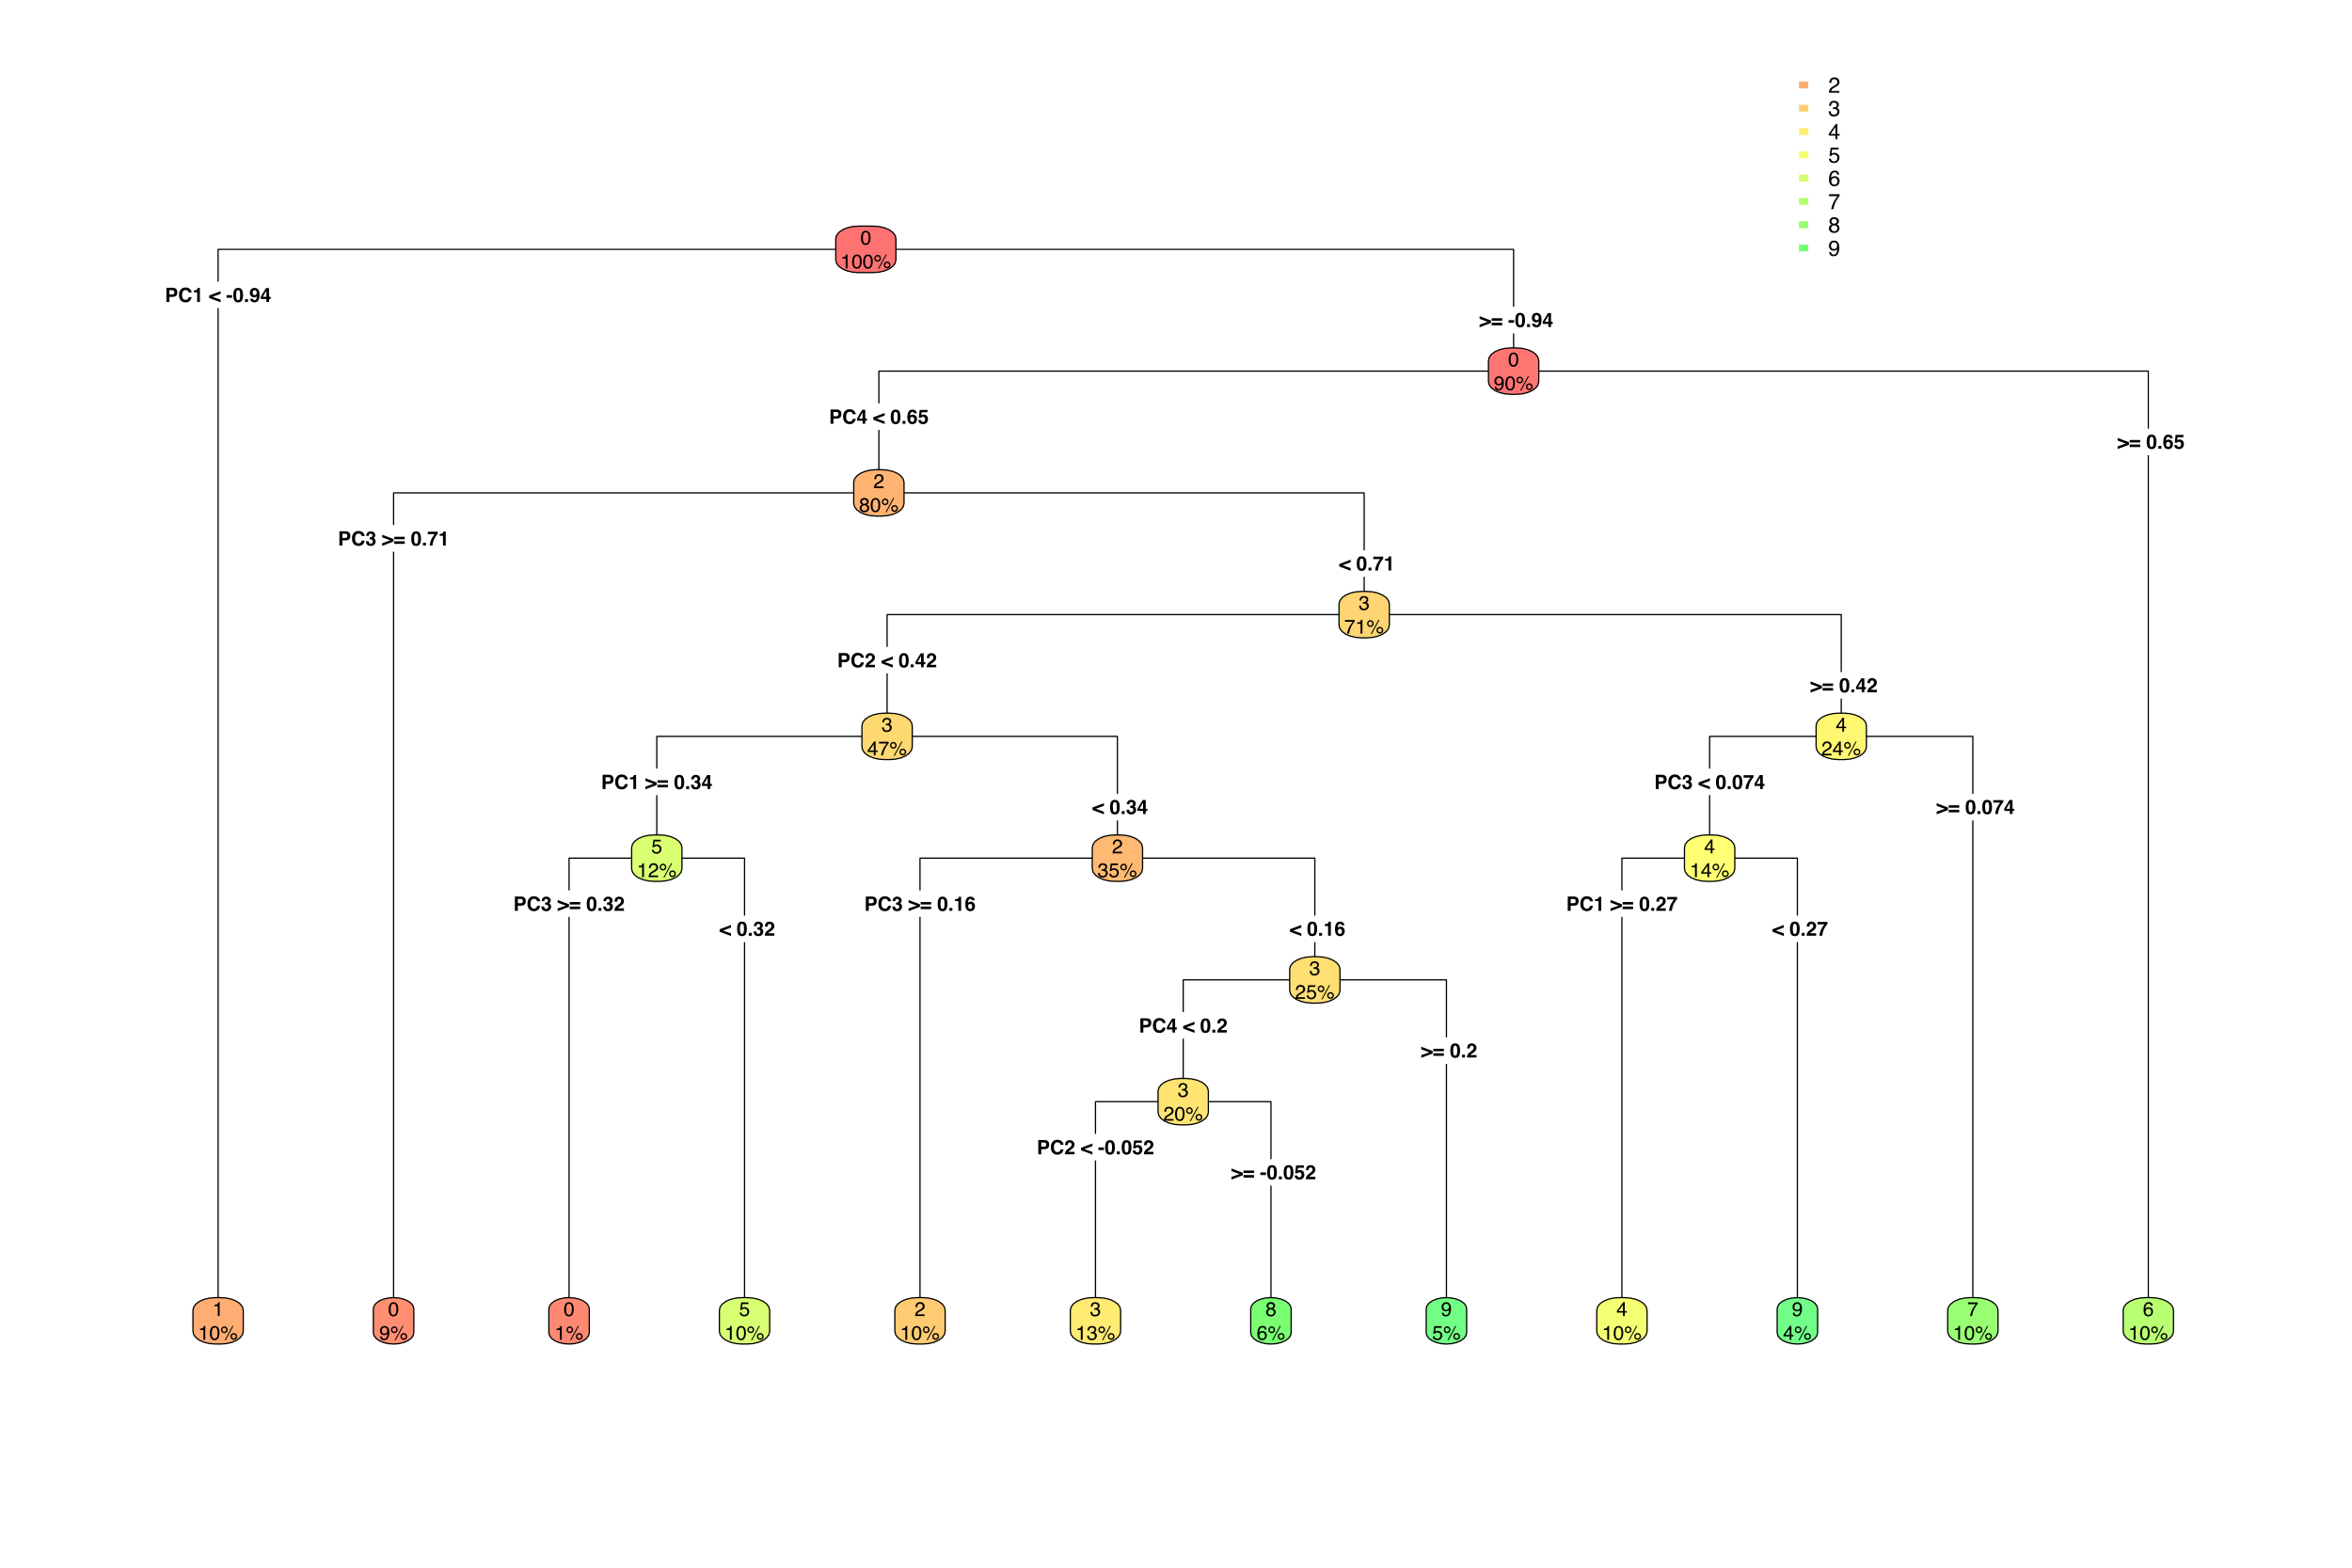 <?xml version="1.0" encoding="UTF-8"?>
<svg xmlns="http://www.w3.org/2000/svg" xmlns:xlink="http://www.w3.org/1999/xlink" width="750pt" height="500pt" viewBox="0 0 374 221" version="1.1">
<defs>
<g>
<symbol overflow="visible" id="glyph0-0">
<path style="stroke:none;" d="M 0.234 0 L 0.234 -2.266 L 2.062 -2.266 L 2.062 0 Z M 1.781 -0.281 L 1.781 -1.984 L 0.516 -1.984 L 0.516 -0.281 Z M 1.781 -0.281 "/>
</symbol>
<symbol overflow="visible" id="glyph0-1">
<path style="stroke:none;" d="M 1.516 -1.547 C 1.516 -1.66 1.484 -1.742 1.422 -1.797 C 1.359 -1.848 1.273 -1.875 1.172 -1.875 L 0.719 -1.875 L 0.719 -1.203 L 1.172 -1.203 C 1.273 -1.203 1.359 -1.227 1.422 -1.281 C 1.484 -1.344 1.516 -1.43 1.516 -1.547 Z M 1.984 -1.547 C 1.984 -1.285 1.914 -1.098 1.781 -0.984 C 1.645 -0.867 1.453 -0.812 1.203 -0.812 L 0.719 -0.812 L 0.719 0 L 0.25 0 L 0.25 -2.266 L 1.234 -2.266 C 1.461 -2.266 1.645 -2.207 1.781 -2.094 C 1.914 -1.977 1.984 -1.797 1.984 -1.547 Z M 1.984 -1.547 "/>
</symbol>
<symbol overflow="visible" id="glyph0-2">
<path style="stroke:none;" d="M 0.141 -1.125 C 0.141 -1.52 0.242 -1.82 0.453 -2.031 C 0.641 -2.219 0.879 -2.312 1.172 -2.312 C 1.547 -2.312 1.82 -2.188 2 -1.938 C 2.102 -1.801 2.156 -1.66 2.156 -1.516 L 1.688 -1.516 C 1.656 -1.617 1.613 -1.703 1.562 -1.766 C 1.477 -1.859 1.352 -1.906 1.188 -1.906 C 1.008 -1.906 0.867 -1.832 0.766 -1.688 C 0.672 -1.551 0.625 -1.359 0.625 -1.109 C 0.625 -0.859 0.676 -0.664 0.781 -0.531 C 0.883 -0.406 1.02 -0.344 1.188 -0.344 C 1.352 -0.344 1.477 -0.398 1.562 -0.516 C 1.613 -0.566 1.656 -0.656 1.688 -0.781 L 2.156 -0.781 C 2.113 -0.531 2.008 -0.328 1.844 -0.172 C 1.676 -0.016 1.457 0.062 1.188 0.062 C 0.863 0.062 0.609 -0.039 0.422 -0.25 C 0.234 -0.457 0.141 -0.75 0.141 -1.125 Z M 1.156 -2.344 Z M 1.156 -2.344 "/>
</symbol>
<symbol overflow="visible" id="glyph0-3">
<path style="stroke:none;" d="M 0.219 -1.547 L 0.219 -1.844 C 0.352 -1.844 0.453 -1.852 0.516 -1.875 C 0.598 -1.883 0.664 -1.922 0.719 -1.984 C 0.758 -2.023 0.789 -2.078 0.812 -2.141 C 0.82 -2.18 0.828 -2.211 0.828 -2.234 L 1.188 -2.234 L 1.188 0 L 0.75 0 L 0.75 -1.547 Z M 0.219 -1.547 "/>
</symbol>
<symbol overflow="visible" id="glyph0-4">
<path style="stroke:none;" d=""/>
</symbol>
<symbol overflow="visible" id="glyph0-5">
<path style="stroke:none;" d="M 0.031 -1.031 L 1.844 -1.719 L 1.844 -1.297 L 0.562 -0.828 L 1.844 -0.375 L 1.844 0.047 L 0.031 -0.641 Z M 0.031 -1.031 "/>
</symbol>
<symbol overflow="visible" id="glyph0-6">
<path style="stroke:none;" d="M 0.078 -1.094 L 0.953 -1.094 L 0.953 -0.672 L 0.078 -0.672 Z M 0.078 -1.094 "/>
</symbol>
<symbol overflow="visible" id="glyph0-7">
<path style="stroke:none;" d="M 0.547 -1.094 C 0.547 -0.832 0.566 -0.633 0.609 -0.5 C 0.648 -0.363 0.738 -0.297 0.875 -0.297 C 1 -0.297 1.082 -0.363 1.125 -0.5 C 1.164 -0.633 1.188 -0.832 1.188 -1.094 C 1.188 -1.363 1.164 -1.562 1.125 -1.688 C 1.082 -1.82 1 -1.891 0.875 -1.891 C 0.738 -1.891 0.648 -1.82 0.609 -1.688 C 0.566 -1.562 0.547 -1.363 0.547 -1.094 Z M 0.875 -2.25 C 1.156 -2.25 1.352 -2.148 1.469 -1.953 C 1.582 -1.754 1.641 -1.469 1.641 -1.094 C 1.641 -0.727 1.582 -0.441 1.469 -0.234 C 1.352 -0.035 1.156 0.062 0.875 0.062 C 0.582 0.062 0.379 -0.035 0.266 -0.234 C 0.148 -0.441 0.094 -0.727 0.094 -1.094 C 0.094 -1.469 0.148 -1.754 0.266 -1.953 C 0.379 -2.148 0.582 -2.25 0.875 -2.25 Z M 0.875 -2.25 "/>
</symbol>
<symbol overflow="visible" id="glyph0-8">
<path style="stroke:none;" d="M 0.203 -0.453 L 0.672 -0.453 L 0.672 0 L 0.203 0 Z M 0.203 -0.453 "/>
</symbol>
<symbol overflow="visible" id="glyph0-9">
<path style="stroke:none;" d="M 0.094 -1.453 C 0.094 -1.691 0.16 -1.883 0.297 -2.031 C 0.441 -2.176 0.625 -2.25 0.844 -2.25 C 1.176 -2.25 1.41 -2.098 1.547 -1.797 C 1.609 -1.629 1.641 -1.406 1.641 -1.125 C 1.641 -0.852 1.609 -0.629 1.547 -0.453 C 1.41 -0.109 1.164 0.062 0.812 0.062 C 0.645 0.062 0.492 0.016 0.359 -0.078 C 0.234 -0.18 0.16 -0.328 0.141 -0.516 L 0.578 -0.516 C 0.586 -0.453 0.613 -0.398 0.656 -0.359 C 0.707 -0.316 0.77 -0.297 0.844 -0.297 C 0.988 -0.297 1.086 -0.375 1.141 -0.531 C 1.172 -0.625 1.191 -0.754 1.203 -0.922 C 1.16 -0.867 1.117 -0.832 1.078 -0.812 C 0.992 -0.758 0.895 -0.734 0.781 -0.734 C 0.594 -0.734 0.43 -0.797 0.297 -0.922 C 0.16 -1.047 0.094 -1.223 0.094 -1.453 Z M 0.875 -1.094 C 0.926 -1.094 0.984 -1.109 1.047 -1.141 C 1.141 -1.203 1.188 -1.312 1.188 -1.469 C 1.188 -1.602 1.156 -1.707 1.094 -1.781 C 1.039 -1.852 0.961 -1.891 0.859 -1.891 C 0.785 -1.891 0.723 -1.867 0.672 -1.828 C 0.586 -1.754 0.547 -1.641 0.547 -1.484 C 0.547 -1.359 0.57 -1.258 0.625 -1.188 C 0.676 -1.125 0.758 -1.094 0.875 -1.094 Z M 0.875 -1.094 "/>
</symbol>
<symbol overflow="visible" id="glyph0-10">
<path style="stroke:none;" d="M 1.656 -0.484 L 1.391 -0.484 L 1.391 0 L 0.969 0 L 0.969 -0.484 L 0.078 -0.484 L 0.078 -0.859 L 0.906 -2.219 L 1.391 -2.219 L 1.391 -0.828 L 1.656 -0.828 Z M 0.969 -0.828 L 0.969 -1.797 L 0.406 -0.828 Z M 0.969 -0.828 "/>
</symbol>
<symbol overflow="visible" id="glyph0-11">
<path style="stroke:none;" d="M 0.547 -0.703 C 0.547 -0.586 0.578 -0.488 0.641 -0.406 C 0.703 -0.332 0.785 -0.297 0.891 -0.297 C 0.984 -0.297 1.055 -0.332 1.109 -0.406 C 1.172 -0.477 1.203 -0.57 1.203 -0.688 C 1.203 -0.82 1.164 -0.922 1.094 -0.984 C 1.031 -1.055 0.957 -1.094 0.875 -1.094 C 0.789 -1.094 0.723 -1.07 0.672 -1.031 C 0.586 -0.969 0.547 -0.859 0.547 -0.703 Z M 1.156 -1.672 C 1.156 -1.703 1.141 -1.742 1.109 -1.797 C 1.066 -1.859 1 -1.891 0.906 -1.891 C 0.758 -1.891 0.656 -1.812 0.594 -1.656 C 0.562 -1.562 0.539 -1.43 0.531 -1.266 C 0.582 -1.328 0.645 -1.375 0.719 -1.406 C 0.789 -1.438 0.875 -1.453 0.969 -1.453 C 1.164 -1.453 1.328 -1.383 1.453 -1.25 C 1.578 -1.113 1.641 -0.941 1.641 -0.734 C 1.641 -0.523 1.578 -0.336 1.453 -0.172 C 1.328 -0.016 1.133 0.062 0.875 0.062 C 0.594 0.062 0.383 -0.055 0.25 -0.297 C 0.145 -0.473 0.094 -0.707 0.094 -1 C 0.094 -1.176 0.102 -1.316 0.125 -1.422 C 0.145 -1.609 0.191 -1.766 0.266 -1.891 C 0.328 -2.004 0.41 -2.094 0.516 -2.156 C 0.617 -2.219 0.742 -2.25 0.891 -2.25 C 1.098 -2.25 1.266 -2.195 1.391 -2.094 C 1.516 -1.988 1.582 -1.848 1.594 -1.672 Z M 1.156 -1.672 "/>
</symbol>
<symbol overflow="visible" id="glyph0-12">
<path style="stroke:none;" d="M 0.516 -0.594 C 0.535 -0.5 0.566 -0.426 0.609 -0.375 C 0.66 -0.32 0.738 -0.297 0.844 -0.297 C 0.945 -0.297 1.023 -0.332 1.078 -0.406 C 1.141 -0.488 1.172 -0.586 1.172 -0.703 C 1.172 -0.816 1.145 -0.91 1.094 -0.984 C 1.039 -1.066 0.957 -1.109 0.844 -1.109 C 0.789 -1.109 0.742 -1.102 0.703 -1.094 C 0.629 -1.062 0.578 -1.016 0.547 -0.953 L 0.156 -0.969 L 0.312 -2.203 L 1.547 -2.203 L 1.547 -1.828 L 0.625 -1.828 L 0.547 -1.344 C 0.617 -1.383 0.672 -1.414 0.703 -1.438 C 0.766 -1.457 0.844 -1.469 0.938 -1.469 C 1.125 -1.469 1.285 -1.406 1.422 -1.281 C 1.555 -1.156 1.625 -0.973 1.625 -0.734 C 1.625 -0.523 1.555 -0.336 1.422 -0.172 C 1.297 -0.016 1.098 0.062 0.828 0.062 C 0.617 0.062 0.445 0.004 0.312 -0.109 C 0.176 -0.223 0.098 -0.383 0.078 -0.594 Z M 0.516 -0.594 "/>
</symbol>
<symbol overflow="visible" id="glyph0-13">
<path style="stroke:none;" d="M 0.516 -0.688 C 0.516 -0.594 0.531 -0.52 0.562 -0.469 C 0.613 -0.352 0.707 -0.297 0.844 -0.297 C 0.938 -0.297 1.016 -0.328 1.078 -0.391 C 1.141 -0.453 1.172 -0.535 1.172 -0.641 C 1.172 -0.785 1.113 -0.883 1 -0.938 C 0.926 -0.969 0.816 -0.984 0.672 -0.984 L 0.672 -1.297 C 0.816 -1.297 0.914 -1.312 0.969 -1.344 C 1.07 -1.383 1.125 -1.469 1.125 -1.594 C 1.125 -1.688 1.098 -1.758 1.047 -1.812 C 0.992 -1.863 0.922 -1.891 0.828 -1.891 C 0.723 -1.891 0.645 -1.852 0.594 -1.781 C 0.551 -1.719 0.531 -1.633 0.531 -1.531 L 0.125 -1.531 C 0.125 -1.633 0.145 -1.738 0.188 -1.844 C 0.219 -1.926 0.27 -2.004 0.344 -2.078 C 0.406 -2.129 0.473 -2.172 0.547 -2.203 C 0.629 -2.234 0.727 -2.25 0.844 -2.25 C 1.062 -2.25 1.234 -2.191 1.359 -2.078 C 1.492 -1.973 1.562 -1.828 1.562 -1.641 C 1.562 -1.504 1.52 -1.391 1.438 -1.297 C 1.395 -1.242 1.344 -1.207 1.281 -1.188 C 1.32 -1.188 1.383 -1.148 1.469 -1.078 C 1.57 -0.973 1.625 -0.832 1.625 -0.656 C 1.625 -0.469 1.555 -0.301 1.422 -0.156 C 1.297 -0.008 1.102 0.062 0.844 0.062 C 0.531 0.062 0.312 -0.039 0.188 -0.25 C 0.125 -0.363 0.086 -0.508 0.078 -0.688 Z M 0.516 -0.688 "/>
</symbol>
<symbol overflow="visible" id="glyph0-14">
<path style="stroke:none;" d="M 1.844 -0.641 L 0.031 0.047 L 0.031 -0.375 L 1.328 -0.828 L 0.031 -1.297 L 0.031 -1.719 L 1.844 -1.031 Z M 1.844 -0.641 "/>
</symbol>
<symbol overflow="visible" id="glyph0-15">
<path style="stroke:none;" d="M 1.781 -1.391 L 1.781 -1 L 0.109 -1 L 0.109 -1.391 Z M 1.781 -0.672 L 1.781 -0.266 L 0.109 -0.266 L 0.109 -0.672 Z M 1.781 -0.672 "/>
</symbol>
<symbol overflow="visible" id="glyph0-16">
<path style="stroke:none;" d="M 1.672 -1.859 C 1.598 -1.797 1.504 -1.68 1.391 -1.516 C 1.273 -1.348 1.176 -1.176 1.094 -1 C 1.031 -0.863 0.973 -0.691 0.922 -0.484 C 0.867 -0.285 0.844 -0.125 0.844 0 L 0.391 0 C 0.41 -0.395 0.547 -0.812 0.797 -1.25 C 0.953 -1.52 1.082 -1.707 1.188 -1.812 L 0.078 -1.812 L 0.094 -2.203 L 1.672 -2.203 Z M 1.672 -1.859 "/>
</symbol>
<symbol overflow="visible" id="glyph0-17">
<path style="stroke:none;" d="M 0.094 0 C 0.102 -0.156 0.141 -0.301 0.203 -0.438 C 0.266 -0.582 0.41 -0.738 0.641 -0.906 C 0.848 -1.051 0.977 -1.156 1.031 -1.219 C 1.125 -1.32 1.172 -1.43 1.172 -1.547 C 1.172 -1.641 1.145 -1.719 1.094 -1.781 C 1.039 -1.844 0.969 -1.875 0.875 -1.875 C 0.738 -1.875 0.645 -1.82 0.594 -1.719 C 0.57 -1.664 0.555 -1.578 0.547 -1.453 L 0.125 -1.453 C 0.133 -1.641 0.164 -1.789 0.219 -1.906 C 0.344 -2.133 0.551 -2.25 0.844 -2.25 C 1.082 -2.25 1.27 -2.18 1.406 -2.047 C 1.551 -1.922 1.625 -1.75 1.625 -1.531 C 1.625 -1.363 1.57 -1.219 1.469 -1.094 C 1.406 -1 1.301 -0.898 1.156 -0.797 L 0.984 -0.672 C 0.867 -0.598 0.789 -0.539 0.75 -0.5 C 0.707 -0.469 0.676 -0.43 0.656 -0.391 L 1.625 -0.391 L 1.625 0 Z M 0.094 0 "/>
</symbol>
<symbol overflow="visible" id="glyph1-0">
<path style="stroke:none;" d="M 0.109 0 L 0.109 -2.266 L 1.906 -2.266 L 1.906 0 Z M 1.609 -0.281 L 1.609 -1.984 L 0.391 -1.984 L 0.391 -0.281 Z M 1.609 -0.281 "/>
</symbol>
<symbol overflow="visible" id="glyph1-1">
<path style="stroke:none;" d="M 0.859 -2.203 C 1.141 -2.203 1.344 -2.086 1.469 -1.859 C 1.57 -1.672 1.625 -1.422 1.625 -1.109 C 1.625 -0.805 1.578 -0.555 1.484 -0.359 C 1.359 -0.078 1.148 0.062 0.859 0.062 C 0.586 0.062 0.391 -0.051 0.266 -0.281 C 0.148 -0.477 0.094 -0.738 0.094 -1.062 C 0.094 -1.312 0.129 -1.523 0.203 -1.703 C 0.316 -2.035 0.535 -2.203 0.859 -2.203 Z M 0.844 -0.188 C 0.988 -0.188 1.102 -0.25 1.188 -0.375 C 1.281 -0.508 1.328 -0.75 1.328 -1.094 C 1.328 -1.344 1.297 -1.547 1.234 -1.703 C 1.172 -1.867 1.051 -1.953 0.875 -1.953 C 0.707 -1.953 0.586 -1.875 0.516 -1.719 C 0.441 -1.57 0.406 -1.348 0.406 -1.047 C 0.406 -0.816 0.426 -0.633 0.469 -0.5 C 0.539 -0.289 0.664 -0.188 0.844 -0.188 Z M 0.844 -0.188 "/>
</symbol>
<symbol overflow="visible" id="glyph1-2">
<path style="stroke:none;" d="M 0.297 -1.562 L 0.297 -1.781 C 0.504 -1.789 0.645 -1.816 0.719 -1.859 C 0.801 -1.91 0.863 -2.023 0.906 -2.203 L 1.125 -2.203 L 1.125 0 L 0.828 0 L 0.828 -1.562 Z M 0.297 -1.562 "/>
</symbol>
<symbol overflow="visible" id="glyph1-3">
<path style="stroke:none;" d="M 2.156 -1.078 C 2.301 -1.078 2.426 -1.023 2.531 -0.922 C 2.633 -0.816 2.688 -0.688 2.688 -0.531 C 2.688 -0.383 2.633 -0.258 2.531 -0.156 C 2.426 -0.051 2.301 0 2.156 0 C 2 0 1.867 -0.051 1.766 -0.156 C 1.66 -0.258 1.609 -0.383 1.609 -0.531 C 1.609 -0.688 1.66 -0.816 1.766 -0.922 C 1.867 -1.023 2 -1.078 2.156 -1.078 Z M 1.922 -2.203 L 2.094 -2.203 L 0.859 0.062 L 0.688 0.062 Z M 0.641 -1.281 C 0.723 -1.281 0.797 -1.312 0.859 -1.375 C 0.922 -1.438 0.953 -1.516 0.953 -1.609 C 0.953 -1.691 0.922 -1.766 0.859 -1.828 C 0.797 -1.891 0.723 -1.922 0.641 -1.922 C 0.547 -1.922 0.469 -1.891 0.406 -1.828 C 0.352 -1.766 0.328 -1.691 0.328 -1.609 C 0.328 -1.516 0.352 -1.438 0.406 -1.375 C 0.469 -1.312 0.547 -1.281 0.641 -1.281 Z M 0.641 -2.141 C 0.785 -2.141 0.91 -2.086 1.016 -1.984 C 1.117 -1.879 1.172 -1.754 1.172 -1.609 C 1.172 -1.453 1.117 -1.32 1.016 -1.219 C 0.91 -1.113 0.785 -1.062 0.641 -1.062 C 0.492 -1.062 0.367 -1.113 0.266 -1.219 C 0.16 -1.32 0.109 -1.453 0.109 -1.609 C 0.109 -1.754 0.16 -1.879 0.266 -1.984 C 0.367 -2.086 0.492 -2.141 0.641 -2.141 Z M 2.156 -0.219 C 2.238 -0.219 2.312 -0.25 2.375 -0.312 C 2.438 -0.375 2.469 -0.445 2.469 -0.531 C 2.469 -0.625 2.438 -0.703 2.375 -0.766 C 2.312 -0.828 2.238 -0.859 2.156 -0.859 C 2.062 -0.859 1.984 -0.828 1.922 -0.766 C 1.859 -0.703 1.828 -0.625 1.828 -0.531 C 1.828 -0.445 1.859 -0.375 1.922 -0.312 C 1.984 -0.25 2.062 -0.219 2.156 -0.219 Z M 2.156 -0.219 "/>
</symbol>
<symbol overflow="visible" id="glyph1-4">
<path style="stroke:none;" d="M 0.422 -0.531 C 0.43 -0.375 0.488 -0.27 0.594 -0.219 C 0.656 -0.188 0.719 -0.172 0.781 -0.172 C 0.914 -0.172 1.031 -0.223 1.125 -0.328 C 1.219 -0.441 1.285 -0.672 1.328 -1.016 C 1.266 -0.91 1.188 -0.836 1.094 -0.797 C 1 -0.766 0.898 -0.75 0.797 -0.75 C 0.586 -0.75 0.422 -0.812 0.297 -0.938 C 0.172 -1.07 0.109 -1.242 0.109 -1.453 C 0.109 -1.648 0.172 -1.82 0.297 -1.969 C 0.422 -2.125 0.602 -2.203 0.844 -2.203 C 1.156 -2.203 1.375 -2.062 1.5 -1.781 C 1.57 -1.613 1.609 -1.41 1.609 -1.172 C 1.609 -0.898 1.566 -0.66 1.484 -0.453 C 1.348 -0.109 1.117 0.062 0.797 0.062 C 0.578 0.062 0.41 0.004 0.297 -0.109 C 0.191 -0.223 0.141 -0.363 0.141 -0.531 Z M 0.844 -0.984 C 0.945 -0.984 1.047 -1.02 1.141 -1.094 C 1.234 -1.164 1.281 -1.289 1.281 -1.469 C 1.281 -1.633 1.238 -1.754 1.156 -1.828 C 1.07 -1.91 0.969 -1.953 0.844 -1.953 C 0.707 -1.953 0.598 -1.906 0.516 -1.812 C 0.441 -1.727 0.406 -1.609 0.406 -1.453 C 0.406 -1.305 0.438 -1.191 0.5 -1.109 C 0.57 -1.023 0.688 -0.984 0.844 -0.984 Z M 0.844 -0.984 "/>
</symbol>
<symbol overflow="visible" id="glyph1-5">
<path style="stroke:none;" d="M 0.094 0 C 0.102 -0.188 0.141 -0.348 0.203 -0.484 C 0.273 -0.629 0.41 -0.758 0.609 -0.875 L 0.906 -1.047 C 1.039 -1.129 1.133 -1.195 1.188 -1.25 C 1.27 -1.332 1.312 -1.43 1.312 -1.547 C 1.312 -1.672 1.273 -1.77 1.203 -1.844 C 1.129 -1.914 1.023 -1.953 0.891 -1.953 C 0.703 -1.953 0.57 -1.883 0.5 -1.75 C 0.457 -1.664 0.438 -1.555 0.438 -1.422 L 0.156 -1.422 C 0.156 -1.617 0.191 -1.773 0.266 -1.891 C 0.379 -2.109 0.586 -2.219 0.891 -2.219 C 1.148 -2.219 1.336 -2.145 1.453 -2 C 1.566 -1.863 1.625 -1.711 1.625 -1.547 C 1.625 -1.367 1.562 -1.219 1.438 -1.094 C 1.363 -1.02 1.234 -0.93 1.047 -0.828 L 0.844 -0.719 C 0.738 -0.664 0.66 -0.613 0.609 -0.562 C 0.504 -0.469 0.438 -0.367 0.406 -0.266 L 1.609 -0.266 L 1.609 0 Z M 0.094 0 "/>
</symbol>
<symbol overflow="visible" id="glyph1-6">
<path style="stroke:none;" d="M 0.859 -1.281 C 0.984 -1.281 1.078 -1.312 1.141 -1.375 C 1.211 -1.445 1.25 -1.531 1.25 -1.625 C 1.25 -1.707 1.211 -1.781 1.141 -1.844 C 1.078 -1.914 0.977 -1.953 0.844 -1.953 C 0.719 -1.953 0.625 -1.914 0.562 -1.844 C 0.5 -1.781 0.469 -1.703 0.469 -1.609 C 0.469 -1.504 0.504 -1.422 0.578 -1.359 C 0.66 -1.305 0.754 -1.281 0.859 -1.281 Z M 0.875 -0.188 C 1 -0.188 1.102 -0.219 1.188 -0.281 C 1.281 -0.352 1.328 -0.461 1.328 -0.609 C 1.328 -0.742 1.281 -0.848 1.188 -0.922 C 1.102 -1.004 0.992 -1.047 0.859 -1.047 C 0.723 -1.047 0.613 -1.004 0.531 -0.922 C 0.445 -0.848 0.406 -0.742 0.406 -0.609 C 0.406 -0.492 0.441 -0.395 0.516 -0.312 C 0.598 -0.227 0.719 -0.188 0.875 -0.188 Z M 0.484 -1.172 C 0.398 -1.203 0.336 -1.242 0.297 -1.297 C 0.211 -1.379 0.172 -1.484 0.172 -1.609 C 0.172 -1.773 0.227 -1.914 0.344 -2.031 C 0.469 -2.156 0.641 -2.219 0.859 -2.219 C 1.078 -2.219 1.242 -2.16 1.359 -2.047 C 1.484 -1.93 1.547 -1.801 1.547 -1.656 C 1.547 -1.52 1.508 -1.41 1.438 -1.328 C 1.395 -1.273 1.332 -1.223 1.25 -1.172 C 1.344 -1.129 1.414 -1.082 1.469 -1.031 C 1.57 -0.926 1.625 -0.797 1.625 -0.641 C 1.625 -0.441 1.555 -0.273 1.422 -0.141 C 1.297 -0.004 1.113 0.062 0.875 0.062 C 0.656 0.062 0.473 0.004 0.328 -0.109 C 0.18 -0.223 0.109 -0.395 0.109 -0.625 C 0.109 -0.75 0.141 -0.859 0.203 -0.953 C 0.266 -1.047 0.359 -1.117 0.484 -1.172 Z M 0.484 -1.172 "/>
</symbol>
<symbol overflow="visible" id="glyph1-7">
<path style="stroke:none;" d="M 0.812 0.062 C 0.551 0.062 0.363 -0.008 0.25 -0.156 C 0.133 -0.301 0.078 -0.473 0.078 -0.672 L 0.359 -0.672 C 0.379 -0.535 0.41 -0.43 0.453 -0.359 C 0.516 -0.242 0.641 -0.188 0.828 -0.188 C 0.973 -0.188 1.086 -0.223 1.172 -0.297 C 1.266 -0.379 1.312 -0.484 1.312 -0.609 C 1.312 -0.766 1.266 -0.867 1.172 -0.922 C 1.086 -0.984 0.961 -1.016 0.797 -1.016 C 0.773 -1.016 0.754 -1.016 0.734 -1.016 C 0.711 -1.016 0.691 -1.016 0.672 -1.016 L 0.672 -1.266 C 0.703 -1.266 0.727 -1.258 0.75 -1.25 C 0.77 -1.25 0.789 -1.25 0.812 -1.25 C 0.914 -1.25 1 -1.27 1.062 -1.312 C 1.188 -1.363 1.25 -1.461 1.25 -1.609 C 1.25 -1.723 1.207 -1.805 1.125 -1.859 C 1.051 -1.922 0.961 -1.953 0.859 -1.953 C 0.672 -1.953 0.539 -1.891 0.469 -1.766 C 0.426 -1.703 0.406 -1.609 0.406 -1.484 L 0.125 -1.484 C 0.125 -1.648 0.16 -1.789 0.234 -1.906 C 0.348 -2.102 0.547 -2.203 0.828 -2.203 C 1.047 -2.203 1.219 -2.148 1.344 -2.047 C 1.469 -1.953 1.531 -1.812 1.531 -1.625 C 1.531 -1.488 1.492 -1.379 1.422 -1.297 C 1.379 -1.242 1.32 -1.203 1.25 -1.172 C 1.363 -1.141 1.453 -1.078 1.516 -0.984 C 1.586 -0.891 1.625 -0.781 1.625 -0.656 C 1.625 -0.445 1.551 -0.273 1.406 -0.141 C 1.27 -0.004 1.07 0.062 0.812 0.062 Z M 0.812 0.062 "/>
</symbol>
<symbol overflow="visible" id="glyph1-8">
<path style="stroke:none;" d="M 1.656 -2.172 L 1.656 -1.922 C 1.582 -1.859 1.484 -1.738 1.359 -1.562 C 1.242 -1.395 1.145 -1.211 1.062 -1.016 C 0.969 -0.828 0.898 -0.648 0.859 -0.484 C 0.828 -0.391 0.785 -0.227 0.734 0 L 0.438 0 C 0.5 -0.414 0.648 -0.832 0.891 -1.25 C 1.035 -1.5 1.188 -1.711 1.344 -1.891 L 0.109 -1.891 L 0.109 -2.172 Z M 1.656 -2.172 "/>
</symbol>
<symbol overflow="visible" id="glyph1-9">
<path style="stroke:none;" d="M 1.047 -0.781 L 1.047 -1.781 L 0.344 -0.781 Z M 1.047 0 L 1.047 -0.547 L 0.078 -0.547 L 0.078 -0.812 L 1.094 -2.219 L 1.328 -2.219 L 1.328 -0.781 L 1.656 -0.781 L 1.656 -0.547 L 1.328 -0.547 L 1.328 0 Z M 1.047 0 "/>
</symbol>
<symbol overflow="visible" id="glyph1-10">
<path style="stroke:none;" d="M 0.391 -0.562 C 0.41 -0.406 0.484 -0.297 0.609 -0.234 C 0.672 -0.203 0.75 -0.188 0.844 -0.188 C 1 -0.188 1.117 -0.238 1.203 -0.344 C 1.285 -0.445 1.328 -0.562 1.328 -0.688 C 1.328 -0.844 1.281 -0.961 1.188 -1.047 C 1.094 -1.129 0.977 -1.172 0.844 -1.172 C 0.75 -1.172 0.664 -1.148 0.594 -1.109 C 0.531 -1.078 0.473 -1.031 0.422 -0.969 L 0.188 -0.984 L 0.344 -2.172 L 1.5 -2.172 L 1.5 -1.906 L 0.562 -1.906 L 0.469 -1.281 C 0.52 -1.32 0.566 -1.352 0.609 -1.375 C 0.691 -1.406 0.785 -1.422 0.891 -1.422 C 1.098 -1.422 1.27 -1.352 1.406 -1.219 C 1.551 -1.094 1.625 -0.93 1.625 -0.734 C 1.625 -0.523 1.555 -0.336 1.422 -0.172 C 1.297 -0.016 1.094 0.062 0.812 0.062 C 0.633 0.062 0.473 0.008 0.328 -0.094 C 0.191 -0.195 0.117 -0.352 0.109 -0.562 Z M 0.391 -0.562 "/>
</symbol>
<symbol overflow="visible" id="glyph1-11">
<path style="stroke:none;" d="M 0.922 -2.219 C 1.172 -2.219 1.344 -2.148 1.438 -2.016 C 1.531 -1.891 1.578 -1.758 1.578 -1.625 L 1.312 -1.625 C 1.289 -1.719 1.266 -1.785 1.234 -1.828 C 1.16 -1.922 1.055 -1.969 0.922 -1.969 C 0.766 -1.969 0.641 -1.895 0.547 -1.75 C 0.461 -1.613 0.414 -1.41 0.406 -1.141 C 0.469 -1.234 0.547 -1.305 0.641 -1.359 C 0.734 -1.391 0.832 -1.406 0.938 -1.406 C 1.125 -1.406 1.285 -1.348 1.422 -1.234 C 1.555 -1.117 1.625 -0.941 1.625 -0.703 C 1.625 -0.504 1.555 -0.328 1.422 -0.172 C 1.297 -0.016 1.113 0.062 0.875 0.062 C 0.664 0.062 0.488 -0.016 0.344 -0.172 C 0.195 -0.328 0.125 -0.594 0.125 -0.969 C 0.125 -1.238 0.156 -1.473 0.219 -1.672 C 0.344 -2.035 0.578 -2.219 0.922 -2.219 Z M 0.906 -0.188 C 1.051 -0.188 1.16 -0.234 1.234 -0.328 C 1.305 -0.43 1.344 -0.551 1.344 -0.688 C 1.344 -0.801 1.305 -0.906 1.234 -1 C 1.172 -1.102 1.055 -1.156 0.891 -1.156 C 0.766 -1.156 0.656 -1.113 0.562 -1.031 C 0.477 -0.957 0.438 -0.844 0.438 -0.688 C 0.438 -0.539 0.477 -0.422 0.562 -0.328 C 0.645 -0.234 0.758 -0.188 0.906 -0.188 Z M 0.906 -0.188 "/>
</symbol>
<symbol overflow="visible" id="glyph2-0">
<path style="stroke:none;" d="M 0.109 0 L 0.109 -2.484 L 2.094 -2.484 L 2.094 0 Z M 1.781 -0.312 L 1.781 -2.172 L 0.422 -2.172 L 0.422 -0.312 Z M 1.781 -0.312 "/>
</symbol>
<symbol overflow="visible" id="glyph2-1">
<path style="stroke:none;" d="M 0.109 0 C 0.117 -0.207 0.16 -0.391 0.234 -0.547 C 0.305 -0.703 0.453 -0.844 0.672 -0.969 L 1 -1.156 C 1.145 -1.238 1.25 -1.312 1.312 -1.375 C 1.406 -1.469 1.453 -1.57 1.453 -1.688 C 1.453 -1.832 1.406 -1.945 1.312 -2.031 C 1.227 -2.113 1.117 -2.156 0.984 -2.156 C 0.773 -2.156 0.629 -2.078 0.547 -1.922 C 0.504 -1.836 0.484 -1.719 0.484 -1.562 L 0.172 -1.562 C 0.172 -1.77 0.207 -1.941 0.281 -2.078 C 0.414 -2.316 0.648 -2.438 0.984 -2.438 C 1.266 -2.438 1.469 -2.359 1.594 -2.203 C 1.719 -2.055 1.781 -1.891 1.781 -1.703 C 1.781 -1.516 1.711 -1.348 1.578 -1.203 C 1.504 -1.129 1.363 -1.035 1.156 -0.922 L 0.922 -0.797 C 0.805 -0.734 0.719 -0.672 0.656 -0.609 C 0.551 -0.516 0.484 -0.406 0.453 -0.281 L 1.766 -0.281 L 1.766 0 Z M 0.109 0 "/>
</symbol>
<symbol overflow="visible" id="glyph2-2">
<path style="stroke:none;" d="M 0.906 0.062 C 0.613 0.062 0.398 -0.016 0.266 -0.172 C 0.141 -0.328 0.078 -0.52 0.078 -0.75 L 0.406 -0.75 C 0.414 -0.594 0.441 -0.477 0.484 -0.406 C 0.566 -0.281 0.711 -0.219 0.922 -0.219 C 1.078 -0.219 1.203 -0.258 1.297 -0.344 C 1.398 -0.426 1.453 -0.535 1.453 -0.672 C 1.453 -0.836 1.398 -0.953 1.297 -1.016 C 1.191 -1.086 1.051 -1.125 0.875 -1.125 C 0.852 -1.125 0.832 -1.125 0.812 -1.125 C 0.789 -1.125 0.77 -1.125 0.75 -1.125 L 0.75 -1.391 C 0.781 -1.391 0.805 -1.383 0.828 -1.375 C 0.848 -1.375 0.867 -1.375 0.891 -1.375 C 1.004 -1.375 1.098 -1.395 1.172 -1.438 C 1.305 -1.5 1.375 -1.609 1.375 -1.766 C 1.375 -1.891 1.328 -1.984 1.234 -2.047 C 1.148 -2.117 1.051 -2.156 0.938 -2.156 C 0.738 -2.156 0.598 -2.086 0.516 -1.953 C 0.473 -1.879 0.453 -1.77 0.453 -1.625 L 0.141 -1.625 C 0.141 -1.812 0.176 -1.969 0.25 -2.094 C 0.375 -2.312 0.594 -2.422 0.906 -2.422 C 1.156 -2.422 1.348 -2.363 1.484 -2.25 C 1.617 -2.145 1.688 -1.988 1.688 -1.781 C 1.688 -1.633 1.645 -1.516 1.562 -1.422 C 1.508 -1.367 1.445 -1.32 1.375 -1.281 C 1.5 -1.25 1.598 -1.18 1.672 -1.078 C 1.742 -0.984 1.781 -0.863 1.781 -0.719 C 1.781 -0.488 1.703 -0.301 1.547 -0.156 C 1.398 -0.008 1.188 0.062 0.906 0.062 Z M 0.906 0.062 "/>
</symbol>
<symbol overflow="visible" id="glyph2-3">
<path style="stroke:none;" d="M 1.141 -0.859 L 1.141 -1.953 L 0.375 -0.859 Z M 1.156 0 L 1.156 -0.594 L 0.094 -0.594 L 0.094 -0.891 L 1.203 -2.438 L 1.453 -2.438 L 1.453 -0.859 L 1.812 -0.859 L 1.812 -0.594 L 1.453 -0.594 L 1.453 0 Z M 1.156 0 "/>
</symbol>
<symbol overflow="visible" id="glyph2-4">
<path style="stroke:none;" d="M 0.422 -0.625 C 0.441 -0.445 0.523 -0.32 0.672 -0.25 C 0.742 -0.219 0.828 -0.203 0.922 -0.203 C 1.098 -0.203 1.227 -0.258 1.312 -0.375 C 1.406 -0.488 1.453 -0.617 1.453 -0.766 C 1.453 -0.93 1.398 -1.062 1.297 -1.156 C 1.191 -1.25 1.066 -1.297 0.922 -1.297 C 0.816 -1.297 0.727 -1.273 0.656 -1.234 C 0.582 -1.191 0.52 -1.133 0.469 -1.062 L 0.203 -1.078 L 0.391 -2.391 L 1.641 -2.391 L 1.641 -2.094 L 0.609 -2.094 L 0.516 -1.422 C 0.566 -1.461 0.617 -1.492 0.672 -1.516 C 0.766 -1.547 0.867 -1.562 0.984 -1.562 C 1.203 -1.562 1.391 -1.488 1.547 -1.344 C 1.703 -1.207 1.781 -1.031 1.781 -0.812 C 1.781 -0.582 1.707 -0.379 1.562 -0.203 C 1.426 -0.023 1.203 0.062 0.891 0.062 C 0.691 0.062 0.516 0.008 0.359 -0.094 C 0.211 -0.207 0.129 -0.383 0.109 -0.625 Z M 0.422 -0.625 "/>
</symbol>
<symbol overflow="visible" id="glyph2-5">
<path style="stroke:none;" d="M 1.016 -2.438 C 1.285 -2.438 1.473 -2.363 1.578 -2.219 C 1.68 -2.082 1.734 -1.941 1.734 -1.797 L 1.438 -1.797 C 1.414 -1.891 1.391 -1.961 1.359 -2.016 C 1.285 -2.117 1.172 -2.172 1.016 -2.172 C 0.848 -2.172 0.711 -2.094 0.609 -1.938 C 0.516 -1.781 0.461 -1.551 0.453 -1.25 C 0.516 -1.352 0.598 -1.43 0.703 -1.484 C 0.805 -1.523 0.914 -1.547 1.031 -1.547 C 1.238 -1.547 1.414 -1.477 1.562 -1.344 C 1.719 -1.219 1.797 -1.031 1.797 -0.781 C 1.797 -0.562 1.723 -0.363 1.578 -0.188 C 1.43 -0.02 1.227 0.062 0.969 0.062 C 0.738 0.062 0.539 -0.02 0.375 -0.188 C 0.207 -0.363 0.125 -0.656 0.125 -1.062 C 0.125 -1.363 0.16 -1.617 0.234 -1.828 C 0.379 -2.234 0.641 -2.438 1.016 -2.438 Z M 1 -0.203 C 1.156 -0.203 1.27 -0.254 1.344 -0.359 C 1.426 -0.473 1.469 -0.602 1.469 -0.75 C 1.469 -0.875 1.43 -0.992 1.359 -1.109 C 1.297 -1.223 1.172 -1.281 0.984 -1.281 C 0.848 -1.281 0.727 -1.234 0.625 -1.141 C 0.531 -1.055 0.484 -0.926 0.484 -0.75 C 0.484 -0.594 0.523 -0.461 0.609 -0.359 C 0.703 -0.254 0.832 -0.203 1 -0.203 Z M 1 -0.203 "/>
</symbol>
<symbol overflow="visible" id="glyph2-6">
<path style="stroke:none;" d="M 1.812 -2.391 L 1.812 -2.125 C 1.738 -2.039 1.633 -1.906 1.5 -1.719 C 1.375 -1.531 1.258 -1.332 1.156 -1.125 C 1.062 -0.906 0.988 -0.711 0.938 -0.547 C 0.906 -0.43 0.863 -0.25 0.812 0 L 0.469 0 C 0.551 -0.457 0.723 -0.914 0.984 -1.375 C 1.141 -1.645 1.301 -1.879 1.469 -2.078 L 0.125 -2.078 L 0.125 -2.391 Z M 1.812 -2.391 "/>
</symbol>
<symbol overflow="visible" id="glyph2-7">
<path style="stroke:none;" d="M 0.938 -1.406 C 1.07 -1.406 1.176 -1.441 1.25 -1.516 C 1.332 -1.598 1.375 -1.691 1.375 -1.797 C 1.375 -1.879 1.336 -1.957 1.266 -2.031 C 1.191 -2.113 1.082 -2.156 0.938 -2.156 C 0.789 -2.156 0.68 -2.113 0.609 -2.031 C 0.547 -1.957 0.516 -1.867 0.516 -1.766 C 0.516 -1.66 0.555 -1.57 0.641 -1.5 C 0.723 -1.438 0.82 -1.406 0.938 -1.406 Z M 0.969 -0.203 C 1.102 -0.203 1.219 -0.238 1.312 -0.312 C 1.406 -0.395 1.453 -0.508 1.453 -0.656 C 1.453 -0.82 1.406 -0.941 1.312 -1.016 C 1.219 -1.098 1.094 -1.141 0.938 -1.141 C 0.789 -1.141 0.672 -1.098 0.578 -1.016 C 0.492 -0.93 0.453 -0.816 0.453 -0.672 C 0.453 -0.547 0.492 -0.438 0.578 -0.344 C 0.66 -0.25 0.789 -0.203 0.969 -0.203 Z M 0.531 -1.297 C 0.445 -1.328 0.379 -1.367 0.328 -1.422 C 0.242 -1.516 0.203 -1.629 0.203 -1.766 C 0.203 -1.953 0.266 -2.109 0.391 -2.234 C 0.523 -2.367 0.711 -2.438 0.953 -2.438 C 1.18 -2.438 1.363 -2.375 1.5 -2.25 C 1.633 -2.125 1.703 -1.977 1.703 -1.812 C 1.703 -1.664 1.66 -1.547 1.578 -1.453 C 1.535 -1.398 1.469 -1.348 1.375 -1.297 C 1.477 -1.242 1.562 -1.191 1.625 -1.141 C 1.727 -1.023 1.781 -0.879 1.781 -0.703 C 1.781 -0.484 1.707 -0.301 1.562 -0.156 C 1.414 -0.008 1.211 0.062 0.953 0.062 C 0.711 0.062 0.508 0 0.344 -0.125 C 0.188 -0.25 0.109 -0.438 0.109 -0.688 C 0.109 -0.82 0.145 -0.941 0.219 -1.047 C 0.289 -1.148 0.395 -1.234 0.531 -1.297 Z M 0.531 -1.297 "/>
</symbol>
<symbol overflow="visible" id="glyph2-8">
<path style="stroke:none;" d="M 0.453 -0.594 C 0.461 -0.414 0.531 -0.297 0.656 -0.234 C 0.719 -0.203 0.785 -0.188 0.859 -0.188 C 1.004 -0.188 1.129 -0.242 1.234 -0.359 C 1.336 -0.484 1.41 -0.734 1.453 -1.109 C 1.391 -1.004 1.305 -0.926 1.203 -0.875 C 1.109 -0.832 1 -0.812 0.875 -0.812 C 0.645 -0.812 0.461 -0.883 0.328 -1.031 C 0.191 -1.176 0.125 -1.363 0.125 -1.594 C 0.125 -1.812 0.191 -2.004 0.328 -2.172 C 0.461 -2.336 0.66 -2.422 0.922 -2.422 C 1.273 -2.422 1.52 -2.266 1.656 -1.953 C 1.727 -1.773 1.766 -1.555 1.766 -1.297 C 1.766 -0.992 1.719 -0.727 1.625 -0.5 C 1.477 -0.125 1.227 0.062 0.875 0.062 C 0.633 0.062 0.453 0 0.328 -0.125 C 0.211 -0.25 0.156 -0.406 0.156 -0.594 Z M 0.922 -1.078 C 1.047 -1.078 1.156 -1.117 1.25 -1.203 C 1.352 -1.285 1.406 -1.426 1.406 -1.625 C 1.406 -1.801 1.359 -1.93 1.266 -2.016 C 1.18 -2.109 1.066 -2.156 0.922 -2.156 C 0.773 -2.156 0.656 -2.102 0.562 -2 C 0.477 -1.895 0.438 -1.758 0.438 -1.594 C 0.438 -1.438 0.473 -1.312 0.547 -1.219 C 0.629 -1.125 0.754 -1.078 0.922 -1.078 Z M 0.922 -1.078 "/>
</symbol>
</g>
</defs>
<g id="surface1">
<rect x="0" y="0" width="374" height="221" style="fill:rgb(100%,100%,100%);fill-opacity:1;stroke:none;"/>
<path style="fill:none;stroke-width:0.197;stroke-linecap:butt;stroke-linejoin:round;stroke:rgb(0%,0%,0%);stroke-opacity:1;stroke-miterlimit:10;" d="M 34.68 192.211 L 34.68 25.492 L 137.684 25.492 "/>
<path style="fill:none;stroke-width:0.197;stroke-linecap:butt;stroke-linejoin:round;stroke:rgb(0%,0%,0%);stroke-opacity:1;stroke-miterlimit:10;" d="M 240.684 41.164 L 240.684 25.492 L 137.684 25.492 "/>
<path style="fill:none;stroke-width:0.197;stroke-linecap:butt;stroke-linejoin:round;stroke:rgb(0%,0%,0%);stroke-opacity:1;stroke-miterlimit:10;" d="M 139.754 60.531 L 139.754 44.859 L 240.684 44.859 "/>
<path style="fill:none;stroke-width:0.197;stroke-linecap:butt;stroke-linejoin:round;stroke:rgb(0%,0%,0%);stroke-opacity:1;stroke-miterlimit:10;" d="M 62.586 192.211 L 62.586 64.223 L 139.754 64.223 "/>
<path style="fill:none;stroke-width:0.197;stroke-linecap:butt;stroke-linejoin:round;stroke:rgb(0%,0%,0%);stroke-opacity:1;stroke-miterlimit:10;" d="M 216.922 79.895 L 216.922 64.223 L 139.754 64.223 "/>
<path style="fill:none;stroke-width:0.197;stroke-linecap:butt;stroke-linejoin:round;stroke:rgb(0%,0%,0%);stroke-opacity:1;stroke-miterlimit:10;" d="M 141.062 99.258 L 141.062 83.586 L 216.922 83.586 "/>
<path style="fill:none;stroke-width:0.197;stroke-linecap:butt;stroke-linejoin:round;stroke:rgb(0%,0%,0%);stroke-opacity:1;stroke-miterlimit:10;" d="M 104.438 118.625 L 104.438 102.953 L 141.062 102.953 "/>
<path style="fill:none;stroke-width:0.197;stroke-linecap:butt;stroke-linejoin:round;stroke:rgb(0%,0%,0%);stroke-opacity:1;stroke-miterlimit:10;" d="M 90.488 192.211 L 90.488 122.316 L 104.438 122.316 "/>
<path style="fill:none;stroke-width:0.197;stroke-linecap:butt;stroke-linejoin:round;stroke:rgb(0%,0%,0%);stroke-opacity:1;stroke-miterlimit:10;" d="M 118.391 192.211 L 118.391 122.316 L 104.438 122.316 "/>
<path style="fill:none;stroke-width:0.197;stroke-linecap:butt;stroke-linejoin:round;stroke:rgb(0%,0%,0%);stroke-opacity:1;stroke-miterlimit:10;" d="M 177.684 118.625 L 177.684 102.953 L 141.062 102.953 "/>
<path style="fill:none;stroke-width:0.197;stroke-linecap:butt;stroke-linejoin:round;stroke:rgb(0%,0%,0%);stroke-opacity:1;stroke-miterlimit:10;" d="M 146.293 192.211 L 146.293 122.316 L 177.684 122.316 "/>
<path style="fill:none;stroke-width:0.197;stroke-linecap:butt;stroke-linejoin:round;stroke:rgb(0%,0%,0%);stroke-opacity:1;stroke-miterlimit:10;" d="M 209.074 137.988 L 209.074 122.316 L 177.684 122.316 "/>
<path style="fill:none;stroke-width:0.197;stroke-linecap:butt;stroke-linejoin:round;stroke:rgb(0%,0%,0%);stroke-opacity:1;stroke-miterlimit:10;" d="M 188.148 157.352 L 188.148 141.68 L 209.074 141.68 "/>
<path style="fill:none;stroke-width:0.197;stroke-linecap:butt;stroke-linejoin:round;stroke:rgb(0%,0%,0%);stroke-opacity:1;stroke-miterlimit:10;" d="M 174.195 192.211 L 174.195 161.047 L 188.148 161.047 "/>
<path style="fill:none;stroke-width:0.197;stroke-linecap:butt;stroke-linejoin:round;stroke:rgb(0%,0%,0%);stroke-opacity:1;stroke-miterlimit:10;" d="M 202.102 192.211 L 202.102 161.047 L 188.148 161.047 "/>
<path style="fill:none;stroke-width:0.197;stroke-linecap:butt;stroke-linejoin:round;stroke:rgb(0%,0%,0%);stroke-opacity:1;stroke-miterlimit:10;" d="M 230.004 192.211 L 230.004 141.68 L 209.074 141.68 "/>
<path style="fill:none;stroke-width:0.197;stroke-linecap:butt;stroke-linejoin:round;stroke:rgb(0%,0%,0%);stroke-opacity:1;stroke-miterlimit:10;" d="M 292.785 99.258 L 292.785 83.586 L 216.922 83.586 "/>
<path style="fill:none;stroke-width:0.197;stroke-linecap:butt;stroke-linejoin:round;stroke:rgb(0%,0%,0%);stroke-opacity:1;stroke-miterlimit:10;" d="M 271.855 118.625 L 271.855 102.953 L 292.785 102.953 "/>
<path style="fill:none;stroke-width:0.197;stroke-linecap:butt;stroke-linejoin:round;stroke:rgb(0%,0%,0%);stroke-opacity:1;stroke-miterlimit:10;" d="M 257.906 192.211 L 257.906 122.316 L 271.855 122.316 "/>
<path style="fill:none;stroke-width:0.197;stroke-linecap:butt;stroke-linejoin:round;stroke:rgb(0%,0%,0%);stroke-opacity:1;stroke-miterlimit:10;" d="M 285.809 192.211 L 285.809 122.316 L 271.855 122.316 "/>
<path style="fill:none;stroke-width:0.197;stroke-linecap:butt;stroke-linejoin:round;stroke:rgb(0%,0%,0%);stroke-opacity:1;stroke-miterlimit:10;" d="M 313.711 192.211 L 313.711 102.953 L 292.785 102.953 "/>
<path style="fill:none;stroke-width:0.197;stroke-linecap:butt;stroke-linejoin:round;stroke:rgb(0%,0%,0%);stroke-opacity:1;stroke-miterlimit:10;" d="M 341.613 192.211 L 341.613 44.859 L 240.684 44.859 "/>
<path style="fill-rule:nonzero;fill:rgb(100%,100%,100%);fill-opacity:1;stroke-width:0.197;stroke-linecap:round;stroke-linejoin:round;stroke:rgb(100%,100%,100%);stroke-opacity:1;stroke-miterlimit:10;" d="M 26.875 34.734 L 26.875 30.719 L 42.488 30.719 L 42.488 34.734 Z M 26.875 34.734 "/>
<path style="fill-rule:nonzero;fill:rgb(100%,100%,100%);fill-opacity:1;stroke-width:0.197;stroke-linecap:round;stroke-linejoin:round;stroke:rgb(100%,100%,100%);stroke-opacity:1;stroke-miterlimit:10;" d="M 132.418 54.102 L 132.418 50.082 L 147.09 50.082 L 147.09 54.102 Z M 132.418 54.102 "/>
<path style="fill-rule:nonzero;fill:rgb(100%,100%,100%);fill-opacity:1;stroke-width:0.197;stroke-linecap:round;stroke-linejoin:round;stroke:rgb(100%,100%,100%);stroke-opacity:1;stroke-miterlimit:10;" d="M 54.426 73.465 L 54.426 69.445 L 70.746 69.445 L 70.746 73.465 Z M 54.426 73.465 "/>
<path style="fill-rule:nonzero;fill:rgb(100%,100%,100%);fill-opacity:1;stroke-width:0.197;stroke-linecap:round;stroke-linejoin:round;stroke:rgb(100%,100%,100%);stroke-opacity:1;stroke-miterlimit:10;" d="M 133.727 92.828 L 133.727 88.812 L 148.398 88.812 L 148.398 92.828 Z M 133.727 92.828 "/>
<path style="fill-rule:nonzero;fill:rgb(100%,100%,100%);fill-opacity:1;stroke-width:0.197;stroke-linecap:round;stroke-linejoin:round;stroke:rgb(100%,100%,100%);stroke-opacity:1;stroke-miterlimit:10;" d="M 96.277 112.195 L 96.277 108.176 L 112.602 108.176 L 112.602 112.195 Z M 96.277 112.195 "/>
<path style="fill-rule:nonzero;fill:rgb(100%,100%,100%);fill-opacity:1;stroke-width:0.197;stroke-linecap:round;stroke-linejoin:round;stroke:rgb(100%,100%,100%);stroke-opacity:1;stroke-miterlimit:10;" d="M 82.328 131.559 L 82.328 127.539 L 98.648 127.539 L 98.648 131.559 Z M 82.328 131.559 "/>
<path style="fill-rule:nonzero;fill:rgb(100%,100%,100%);fill-opacity:1;stroke-width:0.197;stroke-linecap:round;stroke-linejoin:round;stroke:rgb(100%,100%,100%);stroke-opacity:1;stroke-miterlimit:10;" d="M 138.133 131.559 L 138.133 127.539 L 154.453 127.539 L 154.453 131.559 Z M 138.133 131.559 "/>
<path style="fill-rule:nonzero;fill:rgb(100%,100%,100%);fill-opacity:1;stroke-width:0.197;stroke-linecap:round;stroke-linejoin:round;stroke:rgb(100%,100%,100%);stroke-opacity:1;stroke-miterlimit:10;" d="M 181.598 150.922 L 181.598 146.906 L 194.699 146.906 L 194.699 150.922 Z M 181.598 150.922 "/>
<path style="fill-rule:nonzero;fill:rgb(100%,100%,100%);fill-opacity:1;stroke-width:0.197;stroke-linecap:round;stroke-linejoin:round;stroke:rgb(100%,100%,100%);stroke-opacity:1;stroke-miterlimit:10;" d="M 165.605 170.289 L 165.605 166.27 L 182.789 166.27 L 182.789 170.289 Z M 165.605 170.289 "/>
<path style="fill-rule:nonzero;fill:rgb(100%,100%,100%);fill-opacity:1;stroke-width:0.197;stroke-linecap:round;stroke-linejoin:round;stroke:rgb(100%,100%,100%);stroke-opacity:1;stroke-miterlimit:10;" d="M 263.734 112.195 L 263.734 108.176 L 279.98 108.176 L 279.98 112.195 Z M 263.734 112.195 "/>
<path style="fill-rule:nonzero;fill:rgb(100%,100%,100%);fill-opacity:1;stroke-width:0.197;stroke-linecap:round;stroke-linejoin:round;stroke:rgb(100%,100%,100%);stroke-opacity:1;stroke-miterlimit:10;" d="M 249.746 131.559 L 249.746 127.539 L 266.066 127.539 L 266.066 131.559 Z M 249.746 131.559 "/>
<g style="fill:rgb(0%,0%,0%);fill-opacity:1;">
  <use xlink:href="#glyph0-1" x="26.215" y="33.867"/>
  <use xlink:href="#glyph0-2" x="28.32" y="33.867"/>
  <use xlink:href="#glyph0-3" x="30.599" y="33.867"/>
  <use xlink:href="#glyph0-4" x="32.355" y="33.867"/>
  <use xlink:href="#glyph0-5" x="33.232" y="33.867"/>
  <use xlink:href="#glyph0-4" x="35.075" y="33.867"/>
  <use xlink:href="#glyph0-6" x="35.952" y="33.867"/>
  <use xlink:href="#glyph0-7" x="37.003" y="33.867"/>
  <use xlink:href="#glyph0-8" x="38.758" y="33.867"/>
  <use xlink:href="#glyph0-9" x="39.635" y="33.867"/>
  <use xlink:href="#glyph0-10" x="41.39" y="33.867"/>
</g>
<g style="fill:rgb(0%,0%,0%);fill-opacity:1;">
  <use xlink:href="#glyph0-1" x="131.812" y="53.23"/>
  <use xlink:href="#glyph0-2" x="133.918" y="53.23"/>
  <use xlink:href="#glyph0-10" x="136.197" y="53.23"/>
  <use xlink:href="#glyph0-4" x="137.952" y="53.23"/>
  <use xlink:href="#glyph0-5" x="138.829" y="53.23"/>
  <use xlink:href="#glyph0-4" x="140.673" y="53.23"/>
  <use xlink:href="#glyph0-7" x="141.549" y="53.23"/>
  <use xlink:href="#glyph0-8" x="143.305" y="53.23"/>
  <use xlink:href="#glyph0-11" x="144.182" y="53.23"/>
  <use xlink:href="#glyph0-12" x="145.937" y="53.23"/>
</g>
<g style="fill:rgb(0%,0%,0%);fill-opacity:1;">
  <use xlink:href="#glyph0-1" x="53.723" y="72.598"/>
  <use xlink:href="#glyph0-2" x="55.828" y="72.598"/>
  <use xlink:href="#glyph0-13" x="58.107" y="72.598"/>
  <use xlink:href="#glyph0-4" x="59.863" y="72.598"/>
  <use xlink:href="#glyph0-14" x="60.739" y="72.598"/>
  <use xlink:href="#glyph0-15" x="62.583" y="72.598"/>
  <use xlink:href="#glyph0-4" x="64.426" y="72.598"/>
  <use xlink:href="#glyph0-7" x="65.303" y="72.598"/>
  <use xlink:href="#glyph0-8" x="67.058" y="72.598"/>
  <use xlink:href="#glyph0-16" x="67.935" y="72.598"/>
  <use xlink:href="#glyph0-3" x="69.69" y="72.598"/>
</g>
<g style="fill:rgb(0%,0%,0%);fill-opacity:1;">
  <use xlink:href="#glyph0-1" x="133.121" y="91.961"/>
  <use xlink:href="#glyph0-2" x="135.226" y="91.961"/>
  <use xlink:href="#glyph0-17" x="137.506" y="91.961"/>
  <use xlink:href="#glyph0-4" x="139.261" y="91.961"/>
  <use xlink:href="#glyph0-5" x="140.138" y="91.961"/>
  <use xlink:href="#glyph0-4" x="141.981" y="91.961"/>
  <use xlink:href="#glyph0-7" x="142.858" y="91.961"/>
  <use xlink:href="#glyph0-8" x="144.613" y="91.961"/>
  <use xlink:href="#glyph0-10" x="145.49" y="91.961"/>
  <use xlink:href="#glyph0-17" x="147.246" y="91.961"/>
</g>
<g style="fill:rgb(0%,0%,0%);fill-opacity:1;">
  <use xlink:href="#glyph0-1" x="95.574" y="111.324"/>
  <use xlink:href="#glyph0-2" x="97.679" y="111.324"/>
  <use xlink:href="#glyph0-3" x="99.959" y="111.324"/>
  <use xlink:href="#glyph0-4" x="101.714" y="111.324"/>
  <use xlink:href="#glyph0-14" x="102.591" y="111.324"/>
  <use xlink:href="#glyph0-15" x="104.434" y="111.324"/>
  <use xlink:href="#glyph0-4" x="106.277" y="111.324"/>
  <use xlink:href="#glyph0-7" x="107.154" y="111.324"/>
  <use xlink:href="#glyph0-8" x="108.91" y="111.324"/>
  <use xlink:href="#glyph0-13" x="109.787" y="111.324"/>
  <use xlink:href="#glyph0-10" x="111.542" y="111.324"/>
</g>
<g style="fill:rgb(0%,0%,0%);fill-opacity:1;">
  <use xlink:href="#glyph0-1" x="81.625" y="130.691"/>
  <use xlink:href="#glyph0-2" x="83.73" y="130.691"/>
  <use xlink:href="#glyph0-13" x="86.01" y="130.691"/>
  <use xlink:href="#glyph0-4" x="87.765" y="130.691"/>
  <use xlink:href="#glyph0-14" x="88.642" y="130.691"/>
  <use xlink:href="#glyph0-15" x="90.485" y="130.691"/>
  <use xlink:href="#glyph0-4" x="92.328" y="130.691"/>
  <use xlink:href="#glyph0-7" x="93.205" y="130.691"/>
  <use xlink:href="#glyph0-8" x="94.96" y="130.691"/>
  <use xlink:href="#glyph0-13" x="95.837" y="130.691"/>
  <use xlink:href="#glyph0-17" x="97.593" y="130.691"/>
</g>
<g style="fill:rgb(0%,0%,0%);fill-opacity:1;">
  <use xlink:href="#glyph0-1" x="137.43" y="130.691"/>
  <use xlink:href="#glyph0-2" x="139.535" y="130.691"/>
  <use xlink:href="#glyph0-13" x="141.814" y="130.691"/>
  <use xlink:href="#glyph0-4" x="143.57" y="130.691"/>
  <use xlink:href="#glyph0-14" x="144.446" y="130.691"/>
  <use xlink:href="#glyph0-15" x="146.29" y="130.691"/>
  <use xlink:href="#glyph0-4" x="148.133" y="130.691"/>
  <use xlink:href="#glyph0-7" x="149.01" y="130.691"/>
  <use xlink:href="#glyph0-8" x="150.765" y="130.691"/>
  <use xlink:href="#glyph0-3" x="151.642" y="130.691"/>
  <use xlink:href="#glyph0-11" x="153.397" y="130.691"/>
</g>
<g style="fill:rgb(0%,0%,0%);fill-opacity:1;">
  <use xlink:href="#glyph0-1" x="181.086" y="150.055"/>
  <use xlink:href="#glyph0-2" x="183.191" y="150.055"/>
  <use xlink:href="#glyph0-10" x="185.47" y="150.055"/>
  <use xlink:href="#glyph0-4" x="187.226" y="150.055"/>
  <use xlink:href="#glyph0-5" x="188.103" y="150.055"/>
  <use xlink:href="#glyph0-4" x="189.946" y="150.055"/>
  <use xlink:href="#glyph0-7" x="190.823" y="150.055"/>
  <use xlink:href="#glyph0-8" x="192.578" y="150.055"/>
  <use xlink:href="#glyph0-17" x="193.455" y="150.055"/>
</g>
<g style="fill:rgb(0%,0%,0%);fill-opacity:1;">
  <use xlink:href="#glyph0-1" x="164.852" y="169.418"/>
  <use xlink:href="#glyph0-2" x="166.957" y="169.418"/>
  <use xlink:href="#glyph0-17" x="169.236" y="169.418"/>
  <use xlink:href="#glyph0-4" x="170.991" y="169.418"/>
  <use xlink:href="#glyph0-5" x="171.868" y="169.418"/>
  <use xlink:href="#glyph0-4" x="173.712" y="169.418"/>
  <use xlink:href="#glyph0-6" x="174.588" y="169.418"/>
  <use xlink:href="#glyph0-7" x="175.64" y="169.418"/>
  <use xlink:href="#glyph0-8" x="177.395" y="169.418"/>
  <use xlink:href="#glyph0-7" x="178.272" y="169.418"/>
  <use xlink:href="#glyph0-12" x="180.027" y="169.418"/>
  <use xlink:href="#glyph0-17" x="181.783" y="169.418"/>
</g>
<g style="fill:rgb(0%,0%,0%);fill-opacity:1;">
  <use xlink:href="#glyph0-1" x="263.039" y="111.324"/>
  <use xlink:href="#glyph0-2" x="265.144" y="111.324"/>
  <use xlink:href="#glyph0-13" x="267.424" y="111.324"/>
  <use xlink:href="#glyph0-4" x="269.179" y="111.324"/>
  <use xlink:href="#glyph0-5" x="270.056" y="111.324"/>
  <use xlink:href="#glyph0-4" x="271.899" y="111.324"/>
  <use xlink:href="#glyph0-7" x="272.776" y="111.324"/>
  <use xlink:href="#glyph0-8" x="274.531" y="111.324"/>
  <use xlink:href="#glyph0-7" x="275.408" y="111.324"/>
  <use xlink:href="#glyph0-16" x="277.164" y="111.324"/>
  <use xlink:href="#glyph0-10" x="278.919" y="111.324"/>
</g>
<g style="fill:rgb(0%,0%,0%);fill-opacity:1;">
  <use xlink:href="#glyph0-1" x="249.043" y="130.691"/>
  <use xlink:href="#glyph0-2" x="251.148" y="130.691"/>
  <use xlink:href="#glyph0-3" x="253.428" y="130.691"/>
  <use xlink:href="#glyph0-4" x="255.183" y="130.691"/>
  <use xlink:href="#glyph0-14" x="256.06" y="130.691"/>
  <use xlink:href="#glyph0-15" x="257.903" y="130.691"/>
  <use xlink:href="#glyph0-4" x="259.746" y="130.691"/>
  <use xlink:href="#glyph0-7" x="260.623" y="130.691"/>
  <use xlink:href="#glyph0-8" x="262.378" y="130.691"/>
  <use xlink:href="#glyph0-17" x="263.255" y="130.691"/>
  <use xlink:href="#glyph0-16" x="265.011" y="130.691"/>
</g>
<path style="fill-rule:nonzero;fill:rgb(100%,100%,100%);fill-opacity:1;stroke-width:0.197;stroke-linecap:round;stroke-linejoin:round;stroke:rgb(100%,100%,100%);stroke-opacity:1;stroke-miterlimit:10;" d="M 234.801 38.754 L 234.801 34.734 L 246.57 34.734 L 246.57 38.754 Z M 234.801 38.754 "/>
<path style="fill-rule:nonzero;fill:rgb(100%,100%,100%);fill-opacity:1;stroke-width:0.197;stroke-linecap:round;stroke-linejoin:round;stroke:rgb(100%,100%,100%);stroke-opacity:1;stroke-miterlimit:10;" d="M 336.199 58.117 L 336.199 54.102 L 347.031 54.102 L 347.031 58.117 Z M 336.199 58.117 "/>
<path style="fill-rule:nonzero;fill:rgb(100%,100%,100%);fill-opacity:1;stroke-width:0.197;stroke-linecap:round;stroke-linejoin:round;stroke:rgb(100%,100%,100%);stroke-opacity:1;stroke-miterlimit:10;" d="M 212.332 77.484 L 212.332 73.465 L 221.516 73.465 L 221.516 77.484 Z M 212.332 77.484 "/>
<path style="fill-rule:nonzero;fill:rgb(100%,100%,100%);fill-opacity:1;stroke-width:0.197;stroke-linecap:round;stroke-linejoin:round;stroke:rgb(100%,100%,100%);stroke-opacity:1;stroke-miterlimit:10;" d="M 287.371 96.848 L 287.371 92.828 L 298.199 92.828 L 298.199 96.848 Z M 287.371 96.848 "/>
<path style="fill-rule:nonzero;fill:rgb(100%,100%,100%);fill-opacity:1;stroke-width:0.197;stroke-linecap:round;stroke-linejoin:round;stroke:rgb(100%,100%,100%);stroke-opacity:1;stroke-miterlimit:10;" d="M 173.094 116.211 L 173.094 112.195 L 182.277 112.195 L 182.277 116.211 Z M 173.094 116.211 "/>
<path style="fill-rule:nonzero;fill:rgb(100%,100%,100%);fill-opacity:1;stroke-width:0.197;stroke-linecap:round;stroke-linejoin:round;stroke:rgb(100%,100%,100%);stroke-opacity:1;stroke-miterlimit:10;" d="M 113.801 135.578 L 113.801 131.559 L 122.98 131.559 L 122.98 135.578 Z M 113.801 135.578 "/>
<path style="fill-rule:nonzero;fill:rgb(100%,100%,100%);fill-opacity:1;stroke-width:0.197;stroke-linecap:round;stroke-linejoin:round;stroke:rgb(100%,100%,100%);stroke-opacity:1;stroke-miterlimit:10;" d="M 204.484 135.578 L 204.484 131.559 L 213.668 131.559 L 213.668 135.578 Z M 204.484 135.578 "/>
<path style="fill-rule:nonzero;fill:rgb(100%,100%,100%);fill-opacity:1;stroke-width:0.197;stroke-linecap:round;stroke-linejoin:round;stroke:rgb(100%,100%,100%);stroke-opacity:1;stroke-miterlimit:10;" d="M 225.371 154.941 L 225.371 150.922 L 234.633 150.922 L 234.633 154.941 Z M 225.371 154.941 "/>
<path style="fill-rule:nonzero;fill:rgb(100%,100%,100%);fill-opacity:1;stroke-width:0.197;stroke-linecap:round;stroke-linejoin:round;stroke:rgb(100%,100%,100%);stroke-opacity:1;stroke-miterlimit:10;" d="M 195.43 174.305 L 195.43 170.289 L 208.77 170.289 L 208.77 174.305 Z M 195.43 174.305 "/>
<path style="fill-rule:nonzero;fill:rgb(100%,100%,100%);fill-opacity:1;stroke-width:0.197;stroke-linecap:round;stroke-linejoin:round;stroke:rgb(100%,100%,100%);stroke-opacity:1;stroke-miterlimit:10;" d="M 307.512 116.211 L 307.512 112.195 L 319.91 112.195 L 319.91 116.211 Z M 307.512 116.211 "/>
<path style="fill-rule:nonzero;fill:rgb(100%,100%,100%);fill-opacity:1;stroke-width:0.197;stroke-linecap:round;stroke-linejoin:round;stroke:rgb(100%,100%,100%);stroke-opacity:1;stroke-miterlimit:10;" d="M 281.219 135.578 L 281.219 131.559 L 290.398 131.559 L 290.398 135.578 Z M 281.219 135.578 "/>
<g style="fill:rgb(0%,0%,0%);fill-opacity:1;">
  <use xlink:href="#glyph0-4" x="234.367" y="37.84"/>
  <use xlink:href="#glyph0-14" x="235.244" y="37.84"/>
  <use xlink:href="#glyph0-15" x="237.087" y="37.84"/>
  <use xlink:href="#glyph0-4" x="238.93" y="37.84"/>
  <use xlink:href="#glyph0-6" x="239.807" y="37.84"/>
  <use xlink:href="#glyph0-7" x="240.858" y="37.84"/>
  <use xlink:href="#glyph0-8" x="242.614" y="37.84"/>
  <use xlink:href="#glyph0-9" x="243.491" y="37.84"/>
  <use xlink:href="#glyph0-10" x="245.246" y="37.84"/>
</g>
<g style="fill:rgb(0%,0%,0%);fill-opacity:1;">
  <use xlink:href="#glyph0-4" x="335.82" y="57.203"/>
  <use xlink:href="#glyph0-14" x="336.697" y="57.203"/>
  <use xlink:href="#glyph0-15" x="338.54" y="57.203"/>
  <use xlink:href="#glyph0-4" x="340.384" y="57.203"/>
  <use xlink:href="#glyph0-7" x="341.261" y="57.203"/>
  <use xlink:href="#glyph0-8" x="343.016" y="57.203"/>
  <use xlink:href="#glyph0-11" x="343.893" y="57.203"/>
  <use xlink:href="#glyph0-12" x="345.648" y="57.203"/>
</g>
<g style="fill:rgb(0%,0%,0%);fill-opacity:1;">
  <use xlink:href="#glyph0-4" x="212.051" y="76.566"/>
  <use xlink:href="#glyph0-5" x="212.928" y="76.566"/>
  <use xlink:href="#glyph0-4" x="214.771" y="76.566"/>
  <use xlink:href="#glyph0-7" x="215.648" y="76.566"/>
  <use xlink:href="#glyph0-8" x="217.403" y="76.566"/>
  <use xlink:href="#glyph0-16" x="218.28" y="76.566"/>
  <use xlink:href="#glyph0-3" x="220.035" y="76.566"/>
</g>
<g style="fill:rgb(0%,0%,0%);fill-opacity:1;">
  <use xlink:href="#glyph0-4" x="286.992" y="95.934"/>
  <use xlink:href="#glyph0-14" x="287.869" y="95.934"/>
  <use xlink:href="#glyph0-15" x="289.712" y="95.934"/>
  <use xlink:href="#glyph0-4" x="291.555" y="95.934"/>
  <use xlink:href="#glyph0-7" x="292.432" y="95.934"/>
  <use xlink:href="#glyph0-8" x="294.188" y="95.934"/>
  <use xlink:href="#glyph0-10" x="295.065" y="95.934"/>
  <use xlink:href="#glyph0-17" x="296.82" y="95.934"/>
</g>
<g style="fill:rgb(0%,0%,0%);fill-opacity:1;">
  <use xlink:href="#glyph0-4" x="172.812" y="115.297"/>
  <use xlink:href="#glyph0-5" x="173.689" y="115.297"/>
  <use xlink:href="#glyph0-4" x="175.533" y="115.297"/>
  <use xlink:href="#glyph0-7" x="176.41" y="115.297"/>
  <use xlink:href="#glyph0-8" x="178.165" y="115.297"/>
  <use xlink:href="#glyph0-13" x="179.042" y="115.297"/>
  <use xlink:href="#glyph0-10" x="180.797" y="115.297"/>
</g>
<g style="fill:rgb(0%,0%,0%);fill-opacity:1;">
  <use xlink:href="#glyph0-4" x="113.52" y="134.66"/>
  <use xlink:href="#glyph0-5" x="114.396" y="134.66"/>
  <use xlink:href="#glyph0-4" x="116.24" y="134.66"/>
  <use xlink:href="#glyph0-7" x="117.117" y="134.66"/>
  <use xlink:href="#glyph0-8" x="118.872" y="134.66"/>
  <use xlink:href="#glyph0-13" x="119.749" y="134.66"/>
  <use xlink:href="#glyph0-17" x="121.504" y="134.66"/>
</g>
<g style="fill:rgb(0%,0%,0%);fill-opacity:1;">
  <use xlink:href="#glyph0-4" x="204.203" y="134.66"/>
  <use xlink:href="#glyph0-5" x="205.08" y="134.66"/>
  <use xlink:href="#glyph0-4" x="206.923" y="134.66"/>
  <use xlink:href="#glyph0-7" x="207.8" y="134.66"/>
  <use xlink:href="#glyph0-8" x="209.555" y="134.66"/>
  <use xlink:href="#glyph0-3" x="210.432" y="134.66"/>
  <use xlink:href="#glyph0-11" x="212.188" y="134.66"/>
</g>
<g style="fill:rgb(0%,0%,0%);fill-opacity:1;">
  <use xlink:href="#glyph0-4" x="225.09" y="154.027"/>
  <use xlink:href="#glyph0-14" x="225.967" y="154.027"/>
  <use xlink:href="#glyph0-15" x="227.81" y="154.027"/>
  <use xlink:href="#glyph0-4" x="229.653" y="154.027"/>
  <use xlink:href="#glyph0-7" x="230.53" y="154.027"/>
  <use xlink:href="#glyph0-8" x="232.285" y="154.027"/>
  <use xlink:href="#glyph0-17" x="233.162" y="154.027"/>
</g>
<g style="fill:rgb(0%,0%,0%);fill-opacity:1;">
  <use xlink:href="#glyph0-4" x="194.906" y="173.391"/>
  <use xlink:href="#glyph0-14" x="195.783" y="173.391"/>
  <use xlink:href="#glyph0-15" x="197.626" y="173.391"/>
  <use xlink:href="#glyph0-4" x="199.47" y="173.391"/>
  <use xlink:href="#glyph0-6" x="200.346" y="173.391"/>
  <use xlink:href="#glyph0-7" x="201.398" y="173.391"/>
  <use xlink:href="#glyph0-8" x="203.153" y="173.391"/>
  <use xlink:href="#glyph0-7" x="204.03" y="173.391"/>
  <use xlink:href="#glyph0-12" x="205.785" y="173.391"/>
  <use xlink:href="#glyph0-17" x="207.54" y="173.391"/>
</g>
<g style="fill:rgb(0%,0%,0%);fill-opacity:1;">
  <use xlink:href="#glyph0-4" x="307.043" y="115.297"/>
  <use xlink:href="#glyph0-14" x="307.92" y="115.297"/>
  <use xlink:href="#glyph0-15" x="309.763" y="115.297"/>
  <use xlink:href="#glyph0-4" x="311.606" y="115.297"/>
  <use xlink:href="#glyph0-7" x="312.483" y="115.297"/>
  <use xlink:href="#glyph0-8" x="314.239" y="115.297"/>
  <use xlink:href="#glyph0-7" x="315.115" y="115.297"/>
  <use xlink:href="#glyph0-16" x="316.871" y="115.297"/>
  <use xlink:href="#glyph0-10" x="318.626" y="115.297"/>
</g>
<g style="fill:rgb(0%,0%,0%);fill-opacity:1;">
  <use xlink:href="#glyph0-4" x="280.938" y="134.66"/>
  <use xlink:href="#glyph0-5" x="281.814" y="134.66"/>
  <use xlink:href="#glyph0-4" x="283.658" y="134.66"/>
  <use xlink:href="#glyph0-7" x="284.535" y="134.66"/>
  <use xlink:href="#glyph0-8" x="286.29" y="134.66"/>
  <use xlink:href="#glyph0-17" x="287.167" y="134.66"/>
  <use xlink:href="#glyph0-16" x="288.922" y="134.66"/>
</g>
<path style="fill-rule:nonzero;fill:rgb(100%,44.706%,44.706%);fill-opacity:1;stroke-width:0.197;stroke-linecap:round;stroke-linejoin:round;stroke:rgb(0%,0%,0%);stroke-opacity:1;stroke-miterlimit:10;" d="M 132.898 23.809 L 133.02 23.289 L 133.379 22.805 L 133.953 22.387 L 134.703 22.07 L 135.57 21.867 L 136.508 21.801 L 138.859 21.801 L 139.793 21.867 L 140.664 22.07 L 141.41 22.387 L 141.984 22.805 L 142.348 23.289 L 142.469 23.809 L 142.469 27.176 L 142.348 27.699 L 141.984 28.184 L 141.41 28.598 L 140.664 28.918 L 139.793 29.117 L 138.859 29.188 L 136.508 29.188 L 135.57 29.117 L 134.703 28.918 L 133.953 28.598 L 133.379 28.184 L 133.02 27.699 L 132.898 27.176 Z M 132.898 23.809 "/>
<path style="fill-rule:nonzero;fill:rgb(100%,67.843%,44.706%);fill-opacity:1;stroke-width:0.197;stroke-linecap:round;stroke-linejoin:round;stroke:rgb(0%,0%,0%);stroke-opacity:1;stroke-miterlimit:10;" d="M 30.68 194.219 L 30.805 193.699 L 31.164 193.215 L 31.738 192.797 L 32.484 192.477 L 33.355 192.277 L 34.289 192.211 L 35.074 192.211 L 36.008 192.277 L 36.879 192.477 L 37.625 192.797 L 38.199 193.215 L 38.559 193.699 L 38.684 194.219 L 38.684 197.586 L 38.559 198.105 L 38.199 198.59 L 37.625 199.008 L 36.879 199.328 L 36.008 199.527 L 35.074 199.594 L 34.289 199.594 L 33.355 199.527 L 32.484 199.328 L 31.738 199.008 L 31.164 198.59 L 30.805 198.105 L 30.68 197.586 Z M 30.68 194.219 "/>
<path style="fill-rule:nonzero;fill:rgb(100%,45.882%,44.706%);fill-opacity:1;stroke-width:0.197;stroke-linecap:round;stroke-linejoin:round;stroke:rgb(0%,0%,0%);stroke-opacity:1;stroke-miterlimit:10;" d="M 236.684 43.176 L 236.809 42.652 L 237.168 42.168 L 237.742 41.754 L 238.488 41.434 L 239.359 41.234 L 240.293 41.164 L 241.078 41.164 L 242.012 41.234 L 242.879 41.434 L 243.629 41.754 L 244.203 42.168 L 244.562 42.652 L 244.684 43.176 L 244.684 46.543 L 244.562 47.062 L 244.203 47.547 L 243.629 47.961 L 242.879 48.281 L 242.012 48.484 L 241.078 48.551 L 240.293 48.551 L 239.359 48.484 L 238.488 48.281 L 237.742 47.961 L 237.168 47.547 L 236.809 47.062 L 236.684 46.543 Z M 236.684 43.176 "/>
<path style="fill-rule:nonzero;fill:rgb(100%,70.196%,44.706%);fill-opacity:1;stroke-width:0.197;stroke-linecap:round;stroke-linejoin:round;stroke:rgb(0%,0%,0%);stroke-opacity:1;stroke-miterlimit:10;" d="M 135.754 62.539 L 135.875 62.02 L 136.238 61.535 L 136.809 61.117 L 137.559 60.797 L 138.43 60.598 L 139.363 60.531 L 140.145 60.531 L 141.078 60.598 L 141.949 60.797 L 142.699 61.117 L 143.27 61.535 L 143.633 62.02 L 143.754 62.539 L 143.754 65.906 L 143.633 66.426 L 143.27 66.91 L 142.699 67.328 L 141.949 67.648 L 141.078 67.848 L 140.145 67.914 L 139.363 67.914 L 138.43 67.848 L 137.559 67.648 L 136.809 67.328 L 136.238 66.91 L 135.875 66.426 L 135.754 65.906 Z M 135.754 62.539 "/>
<path style="fill-rule:nonzero;fill:rgb(100%,55.686%,44.706%);fill-opacity:1;stroke-width:0.197;stroke-linecap:round;stroke-linejoin:round;stroke:rgb(0%,0%,0%);stroke-opacity:1;stroke-miterlimit:10;" d="M 59.367 194 L 59.477 193.535 L 59.801 193.105 L 60.312 192.734 L 60.977 192.449 L 61.754 192.27 L 62.586 192.211 L 63.418 192.27 L 64.191 192.449 L 64.859 192.734 L 65.371 193.105 L 65.691 193.535 L 65.801 194 L 65.801 197.805 L 65.691 198.27 L 65.371 198.699 L 64.859 199.07 L 64.191 199.355 L 63.418 199.535 L 62.586 199.594 L 61.754 199.535 L 60.977 199.355 L 60.312 199.07 L 59.801 198.699 L 59.477 198.27 L 59.367 197.805 Z M 59.367 194 "/>
<path style="fill-rule:nonzero;fill:rgb(100%,83.137%,44.706%);fill-opacity:1;stroke-width:0.197;stroke-linecap:round;stroke-linejoin:round;stroke:rgb(0%,0%,0%);stroke-opacity:1;stroke-miterlimit:10;" d="M 212.922 81.902 L 213.047 81.383 L 213.406 80.898 L 213.98 80.484 L 214.727 80.164 L 215.598 79.961 L 216.531 79.895 L 217.316 79.895 L 218.25 79.961 L 219.121 80.164 L 219.867 80.484 L 220.441 80.898 L 220.801 81.383 L 220.926 81.902 L 220.926 85.27 L 220.801 85.793 L 220.441 86.277 L 219.867 86.691 L 219.121 87.012 L 218.25 87.211 L 217.316 87.281 L 216.531 87.281 L 215.598 87.211 L 214.727 87.012 L 213.98 86.691 L 213.406 86.277 L 213.047 85.793 L 212.922 85.27 Z M 212.922 81.902 "/>
<path style="fill-rule:nonzero;fill:rgb(100%,84.706%,44.706%);fill-opacity:1;stroke-width:0.197;stroke-linecap:round;stroke-linejoin:round;stroke:rgb(0%,0%,0%);stroke-opacity:1;stroke-miterlimit:10;" d="M 137.062 101.27 L 137.184 100.746 L 137.543 100.262 L 138.117 99.848 L 138.867 99.527 L 139.734 99.328 L 140.668 99.258 L 141.453 99.258 L 142.387 99.328 L 143.258 99.527 L 144.004 99.848 L 144.578 100.262 L 144.941 100.746 L 145.062 101.27 L 145.062 104.637 L 144.941 105.156 L 144.578 105.641 L 144.004 106.059 L 143.258 106.375 L 142.387 106.578 L 141.453 106.645 L 140.668 106.645 L 139.734 106.578 L 138.867 106.375 L 138.117 106.059 L 137.543 105.641 L 137.184 105.156 L 137.062 104.637 Z M 137.062 101.27 "/>
<path style="fill-rule:nonzero;fill:rgb(85.098%,100%,44.706%);fill-opacity:1;stroke-width:0.197;stroke-linecap:round;stroke-linejoin:round;stroke:rgb(0%,0%,0%);stroke-opacity:1;stroke-miterlimit:10;" d="M 100.438 120.633 L 100.562 120.113 L 100.922 119.629 L 101.496 119.211 L 102.242 118.891 L 103.113 118.691 L 104.047 118.625 L 104.832 118.625 L 105.766 118.691 L 106.637 118.891 L 107.383 119.211 L 107.957 119.629 L 108.316 120.113 L 108.441 120.633 L 108.441 124 L 108.316 124.52 L 107.957 125.004 L 107.383 125.422 L 106.637 125.742 L 105.766 125.941 L 104.832 126.012 L 104.047 126.012 L 103.113 125.941 L 102.242 125.742 L 101.496 125.422 L 100.922 125.004 L 100.562 124.52 L 100.438 124 Z M 100.438 120.633 "/>
<path style="fill-rule:nonzero;fill:rgb(100%,53.333%,44.706%);fill-opacity:1;stroke-width:0.197;stroke-linecap:round;stroke-linejoin:round;stroke:rgb(0%,0%,0%);stroke-opacity:1;stroke-miterlimit:10;" d="M 87.273 194 L 87.383 193.535 L 87.703 193.105 L 88.215 192.734 L 88.879 192.449 L 89.656 192.27 L 90.488 192.211 L 91.32 192.27 L 92.094 192.449 L 92.762 192.734 L 93.273 193.105 L 93.594 193.535 L 93.703 194 L 93.703 197.805 L 93.594 198.27 L 93.273 198.699 L 92.762 199.07 L 92.094 199.355 L 91.32 199.535 L 90.488 199.594 L 89.656 199.535 L 88.879 199.355 L 88.215 199.07 L 87.703 198.699 L 87.383 198.27 L 87.273 197.805 Z M 87.273 194 "/>
<path style="fill-rule:nonzero;fill:rgb(84.314%,100%,44.706%);fill-opacity:1;stroke-width:0.197;stroke-linecap:round;stroke-linejoin:round;stroke:rgb(0%,0%,0%);stroke-opacity:1;stroke-miterlimit:10;" d="M 114.391 194.219 L 114.512 193.699 L 114.875 193.215 L 115.445 192.797 L 116.195 192.477 L 117.066 192.277 L 118 192.211 L 118.781 192.211 L 119.715 192.277 L 120.586 192.477 L 121.336 192.797 L 121.906 193.215 L 122.27 193.699 L 122.391 194.219 L 122.391 197.586 L 122.27 198.105 L 121.906 198.59 L 121.336 199.008 L 120.586 199.328 L 119.715 199.527 L 118.781 199.594 L 118 199.594 L 117.066 199.527 L 116.195 199.328 L 115.445 199.008 L 114.875 198.59 L 114.512 198.105 L 114.391 197.586 Z M 114.391 194.219 "/>
<path style="fill-rule:nonzero;fill:rgb(100%,72.549%,44.706%);fill-opacity:1;stroke-width:0.197;stroke-linecap:round;stroke-linejoin:round;stroke:rgb(0%,0%,0%);stroke-opacity:1;stroke-miterlimit:10;" d="M 173.684 120.633 L 173.809 120.113 L 174.168 119.629 L 174.742 119.211 L 175.488 118.891 L 176.359 118.691 L 177.293 118.625 L 178.078 118.625 L 179.012 118.691 L 179.883 118.891 L 180.629 119.211 L 181.203 119.629 L 181.562 120.113 L 181.684 120.633 L 181.684 124 L 181.562 124.52 L 181.203 125.004 L 180.629 125.422 L 179.883 125.742 L 179.012 125.941 L 178.078 126.012 L 177.293 126.012 L 176.359 125.941 L 175.488 125.742 L 174.742 125.422 L 174.168 125.004 L 173.809 124.52 L 173.684 124 Z M 173.684 120.633 "/>
<path style="fill-rule:nonzero;fill:rgb(100%,79.608%,44.706%);fill-opacity:1;stroke-width:0.197;stroke-linecap:round;stroke-linejoin:round;stroke:rgb(0%,0%,0%);stroke-opacity:1;stroke-miterlimit:10;" d="M 142.293 194.219 L 142.414 193.699 L 142.777 193.215 L 143.352 192.797 L 144.098 192.477 L 144.969 192.277 L 145.902 192.211 L 146.688 192.211 L 147.621 192.277 L 148.488 192.477 L 149.238 192.797 L 149.812 193.215 L 150.172 193.699 L 150.293 194.219 L 150.293 197.586 L 150.172 198.105 L 149.812 198.59 L 149.238 199.008 L 148.488 199.328 L 147.621 199.527 L 146.688 199.594 L 145.902 199.594 L 144.969 199.527 L 144.098 199.328 L 143.352 199.008 L 142.777 198.59 L 142.414 198.105 L 142.293 197.586 Z M 142.293 194.219 "/>
<path style="fill-rule:nonzero;fill:rgb(100%,87.059%,44.706%);fill-opacity:1;stroke-width:0.197;stroke-linecap:round;stroke-linejoin:round;stroke:rgb(0%,0%,0%);stroke-opacity:1;stroke-miterlimit:10;" d="M 205.074 139.996 L 205.199 139.477 L 205.559 138.992 L 206.133 138.578 L 206.879 138.258 L 207.75 138.055 L 208.684 137.988 L 209.469 137.988 L 210.402 138.055 L 211.273 138.258 L 212.02 138.578 L 212.594 138.992 L 212.953 139.477 L 213.078 139.996 L 213.078 143.367 L 212.953 143.887 L 212.594 144.371 L 212.02 144.785 L 211.273 145.105 L 210.402 145.305 L 209.469 145.375 L 208.684 145.375 L 207.75 145.305 L 206.879 145.105 L 206.133 144.785 L 205.559 144.371 L 205.199 143.887 L 205.074 143.367 Z M 205.074 139.996 "/>
<path style="fill-rule:nonzero;fill:rgb(100%,89.412%,44.706%);fill-opacity:1;stroke-width:0.197;stroke-linecap:round;stroke-linejoin:round;stroke:rgb(0%,0%,0%);stroke-opacity:1;stroke-miterlimit:10;" d="M 184.148 159.363 L 184.27 158.844 L 184.633 158.355 L 185.203 157.941 L 185.953 157.621 L 186.82 157.422 L 187.758 157.352 L 188.539 157.352 L 189.473 157.422 L 190.344 157.621 L 191.094 157.941 L 191.664 158.355 L 192.027 158.844 L 192.148 159.363 L 192.148 162.73 L 192.027 163.25 L 191.664 163.734 L 191.094 164.152 L 190.344 164.469 L 189.473 164.672 L 188.539 164.738 L 187.758 164.738 L 186.82 164.672 L 185.953 164.469 L 185.203 164.152 L 184.633 163.734 L 184.27 163.25 L 184.148 162.73 Z M 184.148 159.363 "/>
<path style="fill-rule:nonzero;fill:rgb(100%,91.765%,44.706%);fill-opacity:1;stroke-width:0.197;stroke-linecap:round;stroke-linejoin:round;stroke:rgb(0%,0%,0%);stroke-opacity:1;stroke-miterlimit:10;" d="M 170.195 194.219 L 170.32 193.699 L 170.68 193.215 L 171.254 192.797 L 172 192.477 L 172.871 192.277 L 173.805 192.211 L 174.59 192.211 L 175.523 192.277 L 176.395 192.477 L 177.141 192.797 L 177.715 193.215 L 178.074 193.699 L 178.199 194.219 L 178.199 197.586 L 178.074 198.105 L 177.715 198.59 L 177.141 199.008 L 176.395 199.328 L 175.523 199.527 L 174.59 199.594 L 173.805 199.594 L 172.871 199.527 L 172 199.328 L 171.254 199.008 L 170.68 198.59 L 170.32 198.105 L 170.195 197.586 Z M 170.195 194.219 "/>
<path style="fill-rule:nonzero;fill:rgb(47.843%,100%,44.706%);fill-opacity:1;stroke-width:0.197;stroke-linecap:round;stroke-linejoin:round;stroke:rgb(0%,0%,0%);stroke-opacity:1;stroke-miterlimit:10;" d="M 198.883 194 L 198.992 193.535 L 199.316 193.105 L 199.824 192.734 L 200.492 192.449 L 201.266 192.27 L 202.102 192.211 L 202.934 192.27 L 203.707 192.449 L 204.375 192.734 L 204.883 193.105 L 205.207 193.535 L 205.316 194 L 205.316 197.805 L 205.207 198.27 L 204.883 198.699 L 204.375 199.07 L 203.707 199.355 L 202.934 199.535 L 202.102 199.594 L 201.266 199.535 L 200.492 199.355 L 199.824 199.07 L 199.316 198.699 L 198.992 198.27 L 198.883 197.805 Z M 198.883 194 "/>
<path style="fill-rule:nonzero;fill:rgb(44.706%,100%,52.157%);fill-opacity:1;stroke-width:0.197;stroke-linecap:round;stroke-linejoin:round;stroke:rgb(0%,0%,0%);stroke-opacity:1;stroke-miterlimit:10;" d="M 226.785 194 L 226.898 193.535 L 227.219 193.105 L 227.73 192.734 L 228.395 192.449 L 229.172 192.27 L 230.004 192.211 L 230.836 192.27 L 231.609 192.449 L 232.277 192.734 L 232.789 193.105 L 233.109 193.535 L 233.219 194 L 233.219 197.805 L 233.109 198.27 L 232.789 198.699 L 232.277 199.07 L 231.609 199.355 L 230.836 199.535 L 230.004 199.594 L 229.172 199.535 L 228.395 199.355 L 227.73 199.07 L 227.219 198.699 L 226.898 198.27 L 226.785 197.805 Z M 226.785 194 "/>
<path style="fill-rule:nonzero;fill:rgb(100%,96.471%,44.706%);fill-opacity:1;stroke-width:0.197;stroke-linecap:round;stroke-linejoin:round;stroke:rgb(0%,0%,0%);stroke-opacity:1;stroke-miterlimit:10;" d="M 288.785 101.27 L 288.906 100.746 L 289.266 100.262 L 289.84 99.848 L 290.59 99.527 L 291.457 99.328 L 292.391 99.258 L 293.176 99.258 L 294.109 99.328 L 294.98 99.527 L 295.727 99.848 L 296.301 100.262 L 296.664 100.746 L 296.785 101.27 L 296.785 104.637 L 296.664 105.156 L 296.301 105.641 L 295.727 106.059 L 294.98 106.375 L 294.109 106.578 L 293.176 106.645 L 292.391 106.645 L 291.457 106.578 L 290.59 106.375 L 289.84 106.059 L 289.266 105.641 L 288.906 105.156 L 288.785 104.637 Z M 288.785 101.27 "/>
<path style="fill-rule:nonzero;fill:rgb(99.608%,100%,44.706%);fill-opacity:1;stroke-width:0.197;stroke-linecap:round;stroke-linejoin:round;stroke:rgb(0%,0%,0%);stroke-opacity:1;stroke-miterlimit:10;" d="M 267.855 120.633 L 267.98 120.113 L 268.34 119.629 L 268.914 119.211 L 269.66 118.891 L 270.531 118.691 L 271.465 118.625 L 272.25 118.625 L 273.184 118.691 L 274.055 118.891 L 274.801 119.211 L 275.375 119.629 L 275.734 120.113 L 275.859 120.633 L 275.859 124 L 275.734 124.52 L 275.375 125.004 L 274.801 125.422 L 274.055 125.742 L 273.184 125.941 L 272.25 126.012 L 271.465 126.012 L 270.531 125.941 L 269.66 125.742 L 268.914 125.422 L 268.34 125.004 L 267.98 124.52 L 267.855 124 Z M 267.855 120.633 "/>
<path style="fill-rule:nonzero;fill:rgb(96.078%,100%,44.706%);fill-opacity:1;stroke-width:0.197;stroke-linecap:round;stroke-linejoin:round;stroke:rgb(0%,0%,0%);stroke-opacity:1;stroke-miterlimit:10;" d="M 253.906 194.219 L 254.027 193.699 L 254.387 193.215 L 254.961 192.797 L 255.711 192.477 L 256.578 192.277 L 257.512 192.211 L 258.297 192.211 L 259.23 192.277 L 260.102 192.477 L 260.848 192.797 L 261.422 193.215 L 261.785 193.699 L 261.906 194.219 L 261.906 197.586 L 261.785 198.105 L 261.422 198.59 L 260.848 199.008 L 260.102 199.328 L 259.23 199.527 L 258.297 199.594 L 257.512 199.594 L 256.578 199.527 L 255.711 199.328 L 254.961 199.008 L 254.387 198.59 L 254.027 198.105 L 253.906 197.586 Z M 253.906 194.219 "/>
<path style="fill-rule:nonzero;fill:rgb(44.706%,100%,53.725%);fill-opacity:1;stroke-width:0.197;stroke-linecap:round;stroke-linejoin:round;stroke:rgb(0%,0%,0%);stroke-opacity:1;stroke-miterlimit:10;" d="M 282.594 194 L 282.703 193.535 L 283.023 193.105 L 283.535 192.734 L 284.199 192.449 L 284.977 192.27 L 285.809 192.211 L 286.641 192.27 L 287.418 192.449 L 288.082 192.734 L 288.594 193.105 L 288.914 193.535 L 289.023 194 L 289.023 197.805 L 288.914 198.27 L 288.594 198.699 L 288.082 199.07 L 287.418 199.355 L 286.641 199.535 L 285.809 199.594 L 284.977 199.535 L 284.199 199.355 L 283.535 199.07 L 283.023 198.699 L 282.703 198.27 L 282.594 197.805 Z M 282.594 194 "/>
<path style="fill-rule:nonzero;fill:rgb(60%,100%,44.706%);fill-opacity:1;stroke-width:0.197;stroke-linecap:round;stroke-linejoin:round;stroke:rgb(0%,0%,0%);stroke-opacity:1;stroke-miterlimit:10;" d="M 309.711 194.219 L 309.836 193.699 L 310.195 193.215 L 310.77 192.797 L 311.516 192.477 L 312.387 192.277 L 313.32 192.211 L 314.105 192.211 L 315.039 192.277 L 315.91 192.477 L 316.656 192.797 L 317.23 193.215 L 317.59 193.699 L 317.711 194.219 L 317.711 197.586 L 317.59 198.105 L 317.23 198.59 L 316.656 199.008 L 315.91 199.328 L 315.039 199.527 L 314.105 199.594 L 313.32 199.594 L 312.387 199.527 L 311.516 199.328 L 310.77 199.008 L 310.195 198.59 L 309.836 198.105 L 309.711 197.586 Z M 309.711 194.219 "/>
<path style="fill-rule:nonzero;fill:rgb(72.157%,100%,44.706%);fill-opacity:1;stroke-width:0.197;stroke-linecap:round;stroke-linejoin:round;stroke:rgb(0%,0%,0%);stroke-opacity:1;stroke-miterlimit:10;" d="M 337.613 194.219 L 337.738 193.699 L 338.098 193.215 L 338.672 192.797 L 339.418 192.477 L 340.289 192.277 L 341.223 192.211 L 342.008 192.211 L 342.941 192.277 L 343.812 192.477 L 344.559 192.797 L 345.133 193.215 L 345.492 193.699 L 345.617 194.219 L 345.617 197.586 L 345.492 198.105 L 345.133 198.59 L 344.559 199.008 L 343.812 199.328 L 342.941 199.527 L 342.008 199.594 L 341.223 199.594 L 340.289 199.527 L 339.418 199.328 L 338.672 199.008 L 338.098 198.59 L 337.738 198.105 L 337.613 197.586 Z M 337.613 194.219 "/>
<g style="fill:rgb(0%,0%,0%);fill-opacity:1;">
  <use xlink:href="#glyph1-1" x="136.805" y="24.734"/>
</g>
<g style="fill:rgb(0%,0%,0%);fill-opacity:1;">
  <use xlink:href="#glyph1-2" x="133.648" y="28.516"/>
  <use xlink:href="#glyph1-1" x="135.404" y="28.516"/>
  <use xlink:href="#glyph1-1" x="137.159" y="28.516"/>
  <use xlink:href="#glyph1-3" x="138.915" y="28.516"/>
</g>
<g style="fill:rgb(0%,0%,0%);fill-opacity:1;">
  <use xlink:href="#glyph1-2" x="33.801" y="195.145"/>
</g>
<g style="fill:rgb(0%,0%,0%);fill-opacity:1;">
  <use xlink:href="#glyph1-2" x="31.52" y="198.926"/>
  <use xlink:href="#glyph1-1" x="33.275" y="198.926"/>
  <use xlink:href="#glyph1-3" x="35.03" y="198.926"/>
</g>
<g style="fill:rgb(0%,0%,0%);fill-opacity:1;">
  <use xlink:href="#glyph1-1" x="239.805" y="44.102"/>
</g>
<g style="fill:rgb(0%,0%,0%);fill-opacity:1;">
  <use xlink:href="#glyph1-4" x="237.523" y="47.879"/>
  <use xlink:href="#glyph1-1" x="239.279" y="47.879"/>
  <use xlink:href="#glyph1-3" x="241.034" y="47.879"/>
</g>
<g style="fill:rgb(0%,0%,0%);fill-opacity:1;">
  <use xlink:href="#glyph1-5" x="138.875" y="63.465"/>
</g>
<g style="fill:rgb(0%,0%,0%);fill-opacity:1;">
  <use xlink:href="#glyph1-6" x="136.594" y="67.246"/>
  <use xlink:href="#glyph1-1" x="138.349" y="67.246"/>
  <use xlink:href="#glyph1-3" x="140.104" y="67.246"/>
</g>
<g style="fill:rgb(0%,0%,0%);fill-opacity:1;">
  <use xlink:href="#glyph1-1" x="61.707" y="195.145"/>
</g>
<g style="fill:rgb(0%,0%,0%);fill-opacity:1;">
  <use xlink:href="#glyph1-4" x="60.305" y="198.926"/>
  <use xlink:href="#glyph1-3" x="62.06" y="198.926"/>
</g>
<g style="fill:rgb(0%,0%,0%);fill-opacity:1;">
  <use xlink:href="#glyph1-7" x="216.043" y="82.832"/>
</g>
<g style="fill:rgb(0%,0%,0%);fill-opacity:1;">
  <use xlink:href="#glyph1-8" x="213.762" y="86.609"/>
  <use xlink:href="#glyph1-2" x="215.517" y="86.609"/>
  <use xlink:href="#glyph1-3" x="217.272" y="86.609"/>
</g>
<g style="fill:rgb(0%,0%,0%);fill-opacity:1;">
  <use xlink:href="#glyph1-7" x="140.184" y="102.195"/>
</g>
<g style="fill:rgb(0%,0%,0%);fill-opacity:1;">
  <use xlink:href="#glyph1-9" x="137.902" y="105.977"/>
  <use xlink:href="#glyph1-8" x="139.658" y="105.977"/>
  <use xlink:href="#glyph1-3" x="141.413" y="105.977"/>
</g>
<g style="fill:rgb(0%,0%,0%);fill-opacity:1;">
  <use xlink:href="#glyph1-10" x="103.559" y="121.559"/>
</g>
<g style="fill:rgb(0%,0%,0%);fill-opacity:1;">
  <use xlink:href="#glyph1-2" x="101.277" y="125.34"/>
  <use xlink:href="#glyph1-5" x="103.033" y="125.34"/>
  <use xlink:href="#glyph1-3" x="104.788" y="125.34"/>
</g>
<g style="fill:rgb(0%,0%,0%);fill-opacity:1;">
  <use xlink:href="#glyph1-1" x="89.609" y="195.145"/>
</g>
<g style="fill:rgb(0%,0%,0%);fill-opacity:1;">
  <use xlink:href="#glyph1-2" x="88.207" y="198.926"/>
  <use xlink:href="#glyph1-3" x="89.962" y="198.926"/>
</g>
<g style="fill:rgb(0%,0%,0%);fill-opacity:1;">
  <use xlink:href="#glyph1-10" x="117.512" y="195.145"/>
</g>
<g style="fill:rgb(0%,0%,0%);fill-opacity:1;">
  <use xlink:href="#glyph1-2" x="115.23" y="198.926"/>
  <use xlink:href="#glyph1-1" x="116.986" y="198.926"/>
  <use xlink:href="#glyph1-3" x="118.741" y="198.926"/>
</g>
<g style="fill:rgb(0%,0%,0%);fill-opacity:1;">
  <use xlink:href="#glyph1-5" x="176.805" y="121.559"/>
</g>
<g style="fill:rgb(0%,0%,0%);fill-opacity:1;">
  <use xlink:href="#glyph1-7" x="174.523" y="125.34"/>
  <use xlink:href="#glyph1-10" x="176.279" y="125.34"/>
  <use xlink:href="#glyph1-3" x="178.034" y="125.34"/>
</g>
<g style="fill:rgb(0%,0%,0%);fill-opacity:1;">
  <use xlink:href="#glyph1-5" x="145.414" y="195.145"/>
</g>
<g style="fill:rgb(0%,0%,0%);fill-opacity:1;">
  <use xlink:href="#glyph1-2" x="143.133" y="198.926"/>
  <use xlink:href="#glyph1-1" x="144.888" y="198.926"/>
  <use xlink:href="#glyph1-3" x="146.644" y="198.926"/>
</g>
<g style="fill:rgb(0%,0%,0%);fill-opacity:1;">
  <use xlink:href="#glyph1-7" x="208.195" y="140.926"/>
</g>
<g style="fill:rgb(0%,0%,0%);fill-opacity:1;">
  <use xlink:href="#glyph1-5" x="205.914" y="144.703"/>
  <use xlink:href="#glyph1-10" x="207.669" y="144.703"/>
  <use xlink:href="#glyph1-3" x="209.425" y="144.703"/>
</g>
<g style="fill:rgb(0%,0%,0%);fill-opacity:1;">
  <use xlink:href="#glyph1-7" x="187.27" y="160.289"/>
</g>
<g style="fill:rgb(0%,0%,0%);fill-opacity:1;">
  <use xlink:href="#glyph1-5" x="184.988" y="164.07"/>
  <use xlink:href="#glyph1-1" x="186.744" y="164.07"/>
  <use xlink:href="#glyph1-3" x="188.499" y="164.07"/>
</g>
<g style="fill:rgb(0%,0%,0%);fill-opacity:1;">
  <use xlink:href="#glyph1-7" x="173.316" y="195.145"/>
</g>
<g style="fill:rgb(0%,0%,0%);fill-opacity:1;">
  <use xlink:href="#glyph1-2" x="171.035" y="198.926"/>
  <use xlink:href="#glyph1-7" x="172.791" y="198.926"/>
  <use xlink:href="#glyph1-3" x="174.546" y="198.926"/>
</g>
<g style="fill:rgb(0%,0%,0%);fill-opacity:1;">
  <use xlink:href="#glyph1-6" x="201.223" y="195.145"/>
</g>
<g style="fill:rgb(0%,0%,0%);fill-opacity:1;">
  <use xlink:href="#glyph1-11" x="199.82" y="198.926"/>
  <use xlink:href="#glyph1-3" x="201.576" y="198.926"/>
</g>
<g style="fill:rgb(0%,0%,0%);fill-opacity:1;">
  <use xlink:href="#glyph1-4" x="229.125" y="195.145"/>
</g>
<g style="fill:rgb(0%,0%,0%);fill-opacity:1;">
  <use xlink:href="#glyph1-10" x="227.723" y="198.926"/>
  <use xlink:href="#glyph1-3" x="229.478" y="198.926"/>
</g>
<g style="fill:rgb(0%,0%,0%);fill-opacity:1;">
  <use xlink:href="#glyph1-9" x="291.906" y="102.195"/>
</g>
<g style="fill:rgb(0%,0%,0%);fill-opacity:1;">
  <use xlink:href="#glyph1-5" x="289.625" y="105.977"/>
  <use xlink:href="#glyph1-9" x="291.38" y="105.977"/>
  <use xlink:href="#glyph1-3" x="293.136" y="105.977"/>
</g>
<g style="fill:rgb(0%,0%,0%);fill-opacity:1;">
  <use xlink:href="#glyph1-9" x="270.977" y="121.559"/>
</g>
<g style="fill:rgb(0%,0%,0%);fill-opacity:1;">
  <use xlink:href="#glyph1-2" x="268.695" y="125.34"/>
  <use xlink:href="#glyph1-9" x="270.451" y="125.34"/>
  <use xlink:href="#glyph1-3" x="272.206" y="125.34"/>
</g>
<g style="fill:rgb(0%,0%,0%);fill-opacity:1;">
  <use xlink:href="#glyph1-9" x="257.027" y="195.145"/>
</g>
<g style="fill:rgb(0%,0%,0%);fill-opacity:1;">
  <use xlink:href="#glyph1-2" x="254.746" y="198.926"/>
  <use xlink:href="#glyph1-1" x="256.501" y="198.926"/>
  <use xlink:href="#glyph1-3" x="258.257" y="198.926"/>
</g>
<g style="fill:rgb(0%,0%,0%);fill-opacity:1;">
  <use xlink:href="#glyph1-4" x="284.93" y="195.145"/>
</g>
<g style="fill:rgb(0%,0%,0%);fill-opacity:1;">
  <use xlink:href="#glyph1-9" x="283.527" y="198.926"/>
  <use xlink:href="#glyph1-3" x="285.283" y="198.926"/>
</g>
<g style="fill:rgb(0%,0%,0%);fill-opacity:1;">
  <use xlink:href="#glyph1-8" x="312.832" y="195.145"/>
</g>
<g style="fill:rgb(0%,0%,0%);fill-opacity:1;">
  <use xlink:href="#glyph1-2" x="310.551" y="198.926"/>
  <use xlink:href="#glyph1-1" x="312.306" y="198.926"/>
  <use xlink:href="#glyph1-3" x="314.061" y="198.926"/>
</g>
<g style="fill:rgb(0%,0%,0%);fill-opacity:1;">
  <use xlink:href="#glyph1-11" x="340.734" y="195.145"/>
</g>
<g style="fill:rgb(0%,0%,0%);fill-opacity:1;">
  <use xlink:href="#glyph1-2" x="338.453" y="198.926"/>
  <use xlink:href="#glyph1-1" x="340.208" y="198.926"/>
  <use xlink:href="#glyph1-3" x="341.964" y="198.926"/>
</g>
<path style="fill-rule:nonzero;fill:rgb(100%,68.627%,44.706%);fill-opacity:1;stroke-width:0.75;stroke-linecap:round;stroke-linejoin:round;stroke:rgb(100%,100%,100%);stroke-opacity:1;stroke-miterlimit:10;" d="M 285.684 -1.582 L 287.918 -1.582 L 287.918 0.27 L 285.684 0.27 Z M 285.684 -1.582 "/>
<path style="fill-rule:nonzero;fill:rgb(100%,80.784%,44.706%);fill-opacity:1;stroke-width:0.75;stroke-linecap:round;stroke-linejoin:round;stroke:rgb(100%,100%,100%);stroke-opacity:1;stroke-miterlimit:10;" d="M 285.684 2.121 L 287.918 2.121 L 287.918 3.973 L 285.684 3.973 Z M 285.684 2.121 "/>
<path style="fill-rule:nonzero;fill:rgb(100%,92.941%,44.706%);fill-opacity:1;stroke-width:0.75;stroke-linecap:round;stroke-linejoin:round;stroke:rgb(100%,100%,100%);stroke-opacity:1;stroke-miterlimit:10;" d="M 285.684 5.828 L 287.918 5.828 L 287.918 7.68 L 285.684 7.68 Z M 285.684 5.828 "/>
<path style="fill-rule:nonzero;fill:rgb(94.902%,100%,44.706%);fill-opacity:1;stroke-width:0.75;stroke-linecap:round;stroke-linejoin:round;stroke:rgb(100%,100%,100%);stroke-opacity:1;stroke-miterlimit:10;" d="M 285.684 9.531 L 287.918 9.531 L 287.918 11.383 L 285.684 11.383 Z M 285.684 9.531 "/>
<path style="fill-rule:nonzero;fill:rgb(82.745%,100%,44.706%);fill-opacity:1;stroke-width:0.75;stroke-linecap:round;stroke-linejoin:round;stroke:rgb(100%,100%,100%);stroke-opacity:1;stroke-miterlimit:10;" d="M 285.684 13.238 L 287.918 13.238 L 287.918 15.09 L 285.684 15.09 Z M 285.684 13.238 "/>
<path style="fill-rule:nonzero;fill:rgb(70.98%,100%,44.706%);fill-opacity:1;stroke-width:0.75;stroke-linecap:round;stroke-linejoin:round;stroke:rgb(100%,100%,100%);stroke-opacity:1;stroke-miterlimit:10;" d="M 285.684 16.941 L 287.918 16.941 L 287.918 18.793 L 285.684 18.793 Z M 285.684 16.941 "/>
<path style="fill-rule:nonzero;fill:rgb(58.824%,100%,44.706%);fill-opacity:1;stroke-width:0.75;stroke-linecap:round;stroke-linejoin:round;stroke:rgb(100%,100%,100%);stroke-opacity:1;stroke-miterlimit:10;" d="M 285.684 20.648 L 287.918 20.648 L 287.918 22.5 L 285.684 22.5 Z M 285.684 20.648 "/>
<path style="fill-rule:nonzero;fill:rgb(46.667%,100%,44.706%);fill-opacity:1;stroke-width:0.75;stroke-linecap:round;stroke-linejoin:round;stroke:rgb(100%,100%,100%);stroke-opacity:1;stroke-miterlimit:10;" d="M 285.684 24.352 L 287.918 24.352 L 287.918 26.203 L 285.684 26.203 Z M 285.684 24.352 "/>
<g style="fill:rgb(0%,0%,0%);fill-opacity:1;">
  <use xlink:href="#glyph2-1" x="290.715" y="0.586"/>
</g>
<g style="fill:rgb(0%,0%,0%);fill-opacity:1;">
  <use xlink:href="#glyph2-2" x="290.715" y="4.289"/>
</g>
<g style="fill:rgb(0%,0%,0%);fill-opacity:1;">
  <use xlink:href="#glyph2-3" x="290.715" y="7.996"/>
</g>
<g style="fill:rgb(0%,0%,0%);fill-opacity:1;">
  <use xlink:href="#glyph2-4" x="290.715" y="11.699"/>
</g>
<g style="fill:rgb(0%,0%,0%);fill-opacity:1;">
  <use xlink:href="#glyph2-5" x="290.715" y="15.406"/>
</g>
<g style="fill:rgb(0%,0%,0%);fill-opacity:1;">
  <use xlink:href="#glyph2-6" x="290.715" y="19.109"/>
</g>
<g style="fill:rgb(0%,0%,0%);fill-opacity:1;">
  <use xlink:href="#glyph2-7" x="290.715" y="22.816"/>
</g>
<g style="fill:rgb(0%,0%,0%);fill-opacity:1;">
  <use xlink:href="#glyph2-8" x="290.715" y="26.52"/>
</g>
</g>
</svg>

